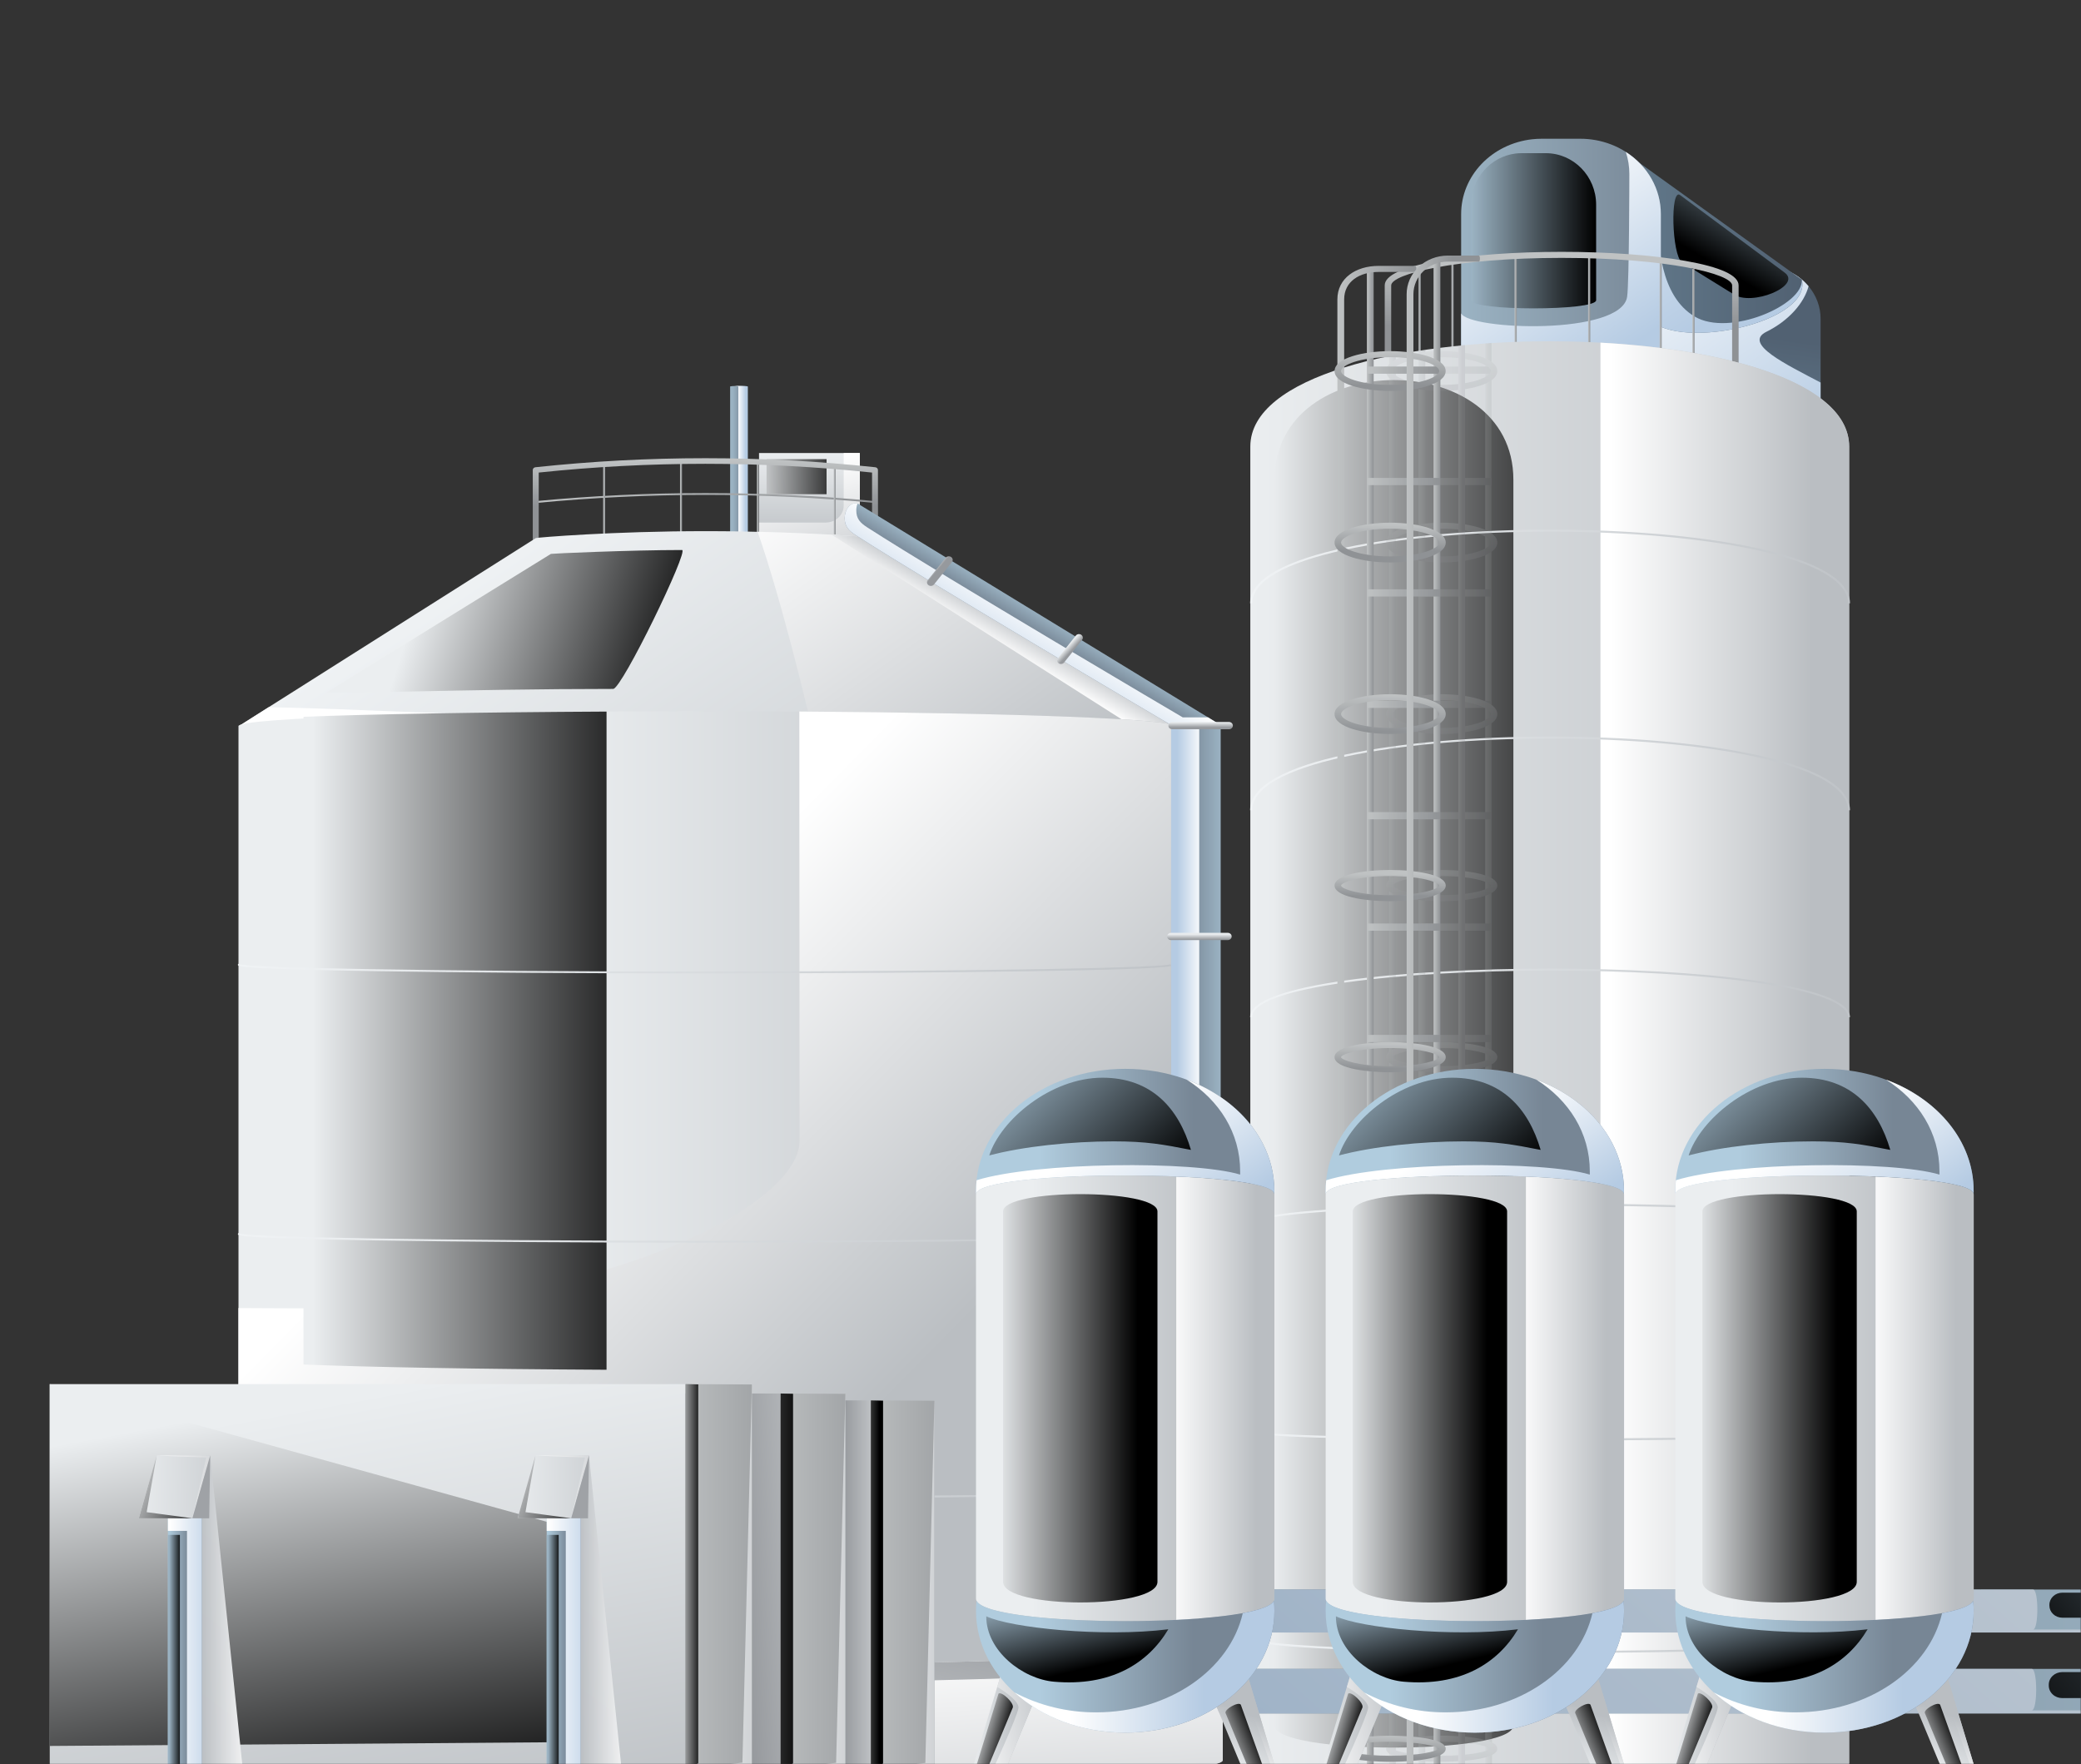 <svg width="795" height="674" viewBox="0 0 795 674" fill="none" xmlns="http://www.w3.org/2000/svg">
<rect x="0" y="0" width="795" height="674" fill="#333333" stroke="none"/>
<mask id="mask0_174_1792" style="mask-type:alpha" maskUnits="userSpaceOnUse" x="0" y="0" width="795" height="674">
<rect width="795" height="674" fill="white"/>
</mask>
<g mask="url(#mask0_174_1792)">
<path d="M695.52 121.767V183.577H627.103V121.767C627.103 116.415 629.38 111.282 633.435 107.497C637.489 103.712 642.988 101.585 648.722 101.584H673.894C677.178 101.581 680.419 102.278 683.37 103.622C686.321 104.966 688.904 106.92 690.924 109.337C693.907 112.881 695.526 117.26 695.52 121.767Z" fill="url(#paint0_linear_174_1792)"/>
<path style="mix-blend-mode:multiply" d="M695.52 146.128V183.577H627.103V121.767C627.103 116.415 629.38 111.282 633.435 107.497C637.489 103.712 642.988 101.585 648.722 101.584H673.894C677.178 101.581 680.419 102.278 683.37 103.622C686.321 104.966 688.904 106.92 690.924 109.337C689.251 115.652 683.491 122.446 674.84 126.725C665.631 131.275 682.649 139.324 695.52 146.128Z" fill="url(#paint1_linear_174_1792)"/>
<path d="M628.185 118.289L565.124 72.694L622.31 60.228L623.255 60.019L688.35 106.822C692.711 124.522 632.557 135.983 628.185 118.289Z" fill="url(#paint2_linear_174_1792)"/>
<path style="mix-blend-mode:multiply" d="M628.185 118.289L565.124 72.694L622.31 60.227L633.513 82.359C633.317 92.903 634.125 113.03 647.422 120.926C660.718 128.821 689.148 116.417 688.35 106.822C692.711 124.522 632.557 135.983 628.185 118.289Z" fill="url(#paint3_linear_174_1792)"/>
<path d="M634.486 134.988H558.199V81.732C558.199 74.708 560.956 67.927 565.949 62.671C570.941 57.414 577.823 54.047 585.295 53.204C586.526 53.068 587.765 53 589.006 53H603.728C607.771 53 611.774 53.743 615.508 55.187C619.243 56.631 622.636 58.748 625.495 61.416C628.353 64.084 630.62 67.251 632.166 70.737C633.713 74.223 634.508 77.959 634.508 81.732L634.486 134.988Z" fill="url(#paint4_linear_174_1792)"/>
<path style="mix-blend-mode:screen" d="M609.773 114.683C609.773 118.835 562.03 118.835 562.03 114.683V78.197C562.03 68.124 569.435 59.835 578.972 58.652C579.738 58.558 580.51 58.51 581.283 58.509H590.498C601.133 58.509 609.762 67.323 609.762 78.197L609.773 114.683Z" fill="url(#paint5_linear_174_1792)"/>
<path style="mix-blend-mode:multiply" d="M621.113 58.039C622.004 60.76 622.457 63.59 622.457 66.435C622.457 66.435 622.408 107.521 621.621 113.285C619.593 128.25 561.205 126.143 558.199 119.696V134.998H634.486V81.732C634.489 77.065 633.273 72.469 630.943 68.34C628.612 64.211 625.238 60.675 621.113 58.039Z" fill="url(#paint6_linear_174_1792)"/>
<path style="mix-blend-mode:screen" d="M681.77 104.114C688.634 109.174 668.921 117.32 662.057 112.275L642.509 100.182C638.683 97.351 638.005 71.669 641.842 74.5L681.77 104.114Z" fill="url(#paint7_linear_174_1792)"/>
<path d="M542.772 102.757H541.946V136.564H542.772V102.757Z" fill="url(#paint8_linear_174_1792)"/>
<path d="M555.324 99.921H554.499V134.912H555.324V99.921Z" fill="url(#paint9_linear_174_1792)"/>
<path d="M647.378 102.757H646.553V136.564H647.378V102.757Z" fill="url(#paint10_linear_174_1792)"/>
<path d="M634.825 99.921H634V134.912H634.825V99.921Z" fill="url(#paint11_linear_174_1792)"/>
<path d="M579.431 98.259H578.606V133.249H579.431V98.259Z" fill="url(#paint12_linear_174_1792)"/>
<path d="M607.526 98.259H606.701V133.249H607.526V98.259Z" fill="url(#paint13_linear_174_1792)"/>
<path d="M664.199 148.546H661.724V109.021C661.724 104.635 636.945 98.514 596.597 98.514C556.248 98.514 531.475 104.635 531.475 109.021V148.546H528.999V109.021C528.999 105.18 535.874 102.023 549.444 99.636C562.052 97.422 578.797 96.203 596.597 96.203C614.396 96.203 631.147 97.422 643.755 99.636C657.319 102.023 664.199 105.18 664.199 109.021V148.546Z" fill="url(#paint14_linear_174_1792)"/>
<path d="M706.439 673.452C706.439 685.372 477.655 685.372 477.655 673.452V170.596C477.655 116.957 706.439 116.957 706.439 170.596V673.452Z" fill="url(#paint15_linear_174_1792)"/>
<path style="mix-blend-mode:screen" d="M578.152 659.114C578.152 670.392 486.918 670.392 486.918 659.114V183.251C486.918 132.494 578.152 132.494 578.152 183.251V659.114Z" fill="url(#paint16_linear_174_1792)"/>
<path style="mix-blend-mode:multiply" d="M611.412 130.888V682.271C661.467 681.669 706.422 678.731 706.422 673.447V170.596C706.439 146.817 661.483 133.591 611.412 130.888Z" fill="url(#paint17_linear_174_1792)"/>
<g style="mix-blend-mode:multiply">
<path d="M706.756 230.473H705.958C705.958 222.098 693.733 215.023 670.594 210.019C649.914 205.551 622.064 203.088 592.181 203.088C562.298 203.088 534.448 205.551 513.768 210.019C490.629 215.023 478.404 222.098 478.404 230.473H477.573C477.573 211.126 536.984 202.317 592.181 202.317C647.378 202.317 706.756 211.121 706.756 230.473Z" fill="url(#paint18_linear_174_1792)"/>
</g>
<g style="mix-blend-mode:multiply">
<path d="M706.756 309.523H705.958C705.958 301.143 693.733 294.073 670.594 289.069C649.914 284.596 622.064 282.138 592.181 282.138C562.298 282.138 534.448 284.596 513.768 289.069C490.629 294.073 478.404 301.143 478.404 309.523H477.573C477.573 290.176 536.984 281.362 592.181 281.362C647.378 281.362 706.756 290.181 706.756 309.523Z" fill="url(#paint19_linear_174_1792)"/>
</g>
<g style="mix-blend-mode:multiply">
<path d="M706.756 388.573H705.958C705.958 383.258 693.388 378.556 670.626 375.312C649.936 372.389 622.075 370.777 592.181 370.777C535.64 370.777 478.404 376.898 478.404 388.553H477.573C477.573 375.801 536.984 370.007 592.181 370.007C647.378 370.007 706.756 375.832 706.756 388.573Z" fill="url(#paint20_linear_174_1792)"/>
</g>
<g style="mix-blend-mode:multiply">
<path d="M706.756 467.624H705.958C705.958 466.879 703.411 464.303 670.659 462.401C649.958 461.192 622.086 460.529 592.181 460.529C562.276 460.529 534.399 461.192 513.697 462.401C480.945 464.303 478.404 466.879 478.404 467.624H477.573C477.573 466.66 477.573 463.727 513.643 461.631C534.361 460.422 562.249 459.759 592.176 459.759C622.102 459.759 649.99 460.422 670.708 461.631C706.756 463.727 706.756 466.665 706.756 467.624Z" fill="url(#paint21_linear_174_1792)"/>
</g>
<g style="mix-blend-mode:multiply">
<path d="M592.154 550.26C562.233 550.26 534.35 549.975 513.637 549.459C477.568 548.562 477.568 547.378 477.568 546.669H478.399C478.398 546.616 478.379 546.564 478.344 546.521C480.306 548.24 528.18 549.49 592.176 549.49C656.171 549.49 704.04 548.24 706.007 546.521C705.972 546.564 705.953 546.616 705.953 546.669H706.778C706.778 547.378 706.778 548.562 670.708 549.459C649.958 549.975 622.069 550.26 592.154 550.26Z" fill="url(#paint22_linear_174_1792)"/>
</g>
<g style="mix-blend-mode:multiply">
<path d="M592.153 631.448C562.232 631.448 534.344 630.974 513.626 630.112C477.556 628.612 477.556 626.587 477.556 625.72H478.387C478.524 626.23 481.524 628.025 514.221 629.362C534.863 630.209 562.544 630.678 592.164 630.678C621.785 630.678 649.46 630.209 670.107 629.362C702.799 628.025 705.805 626.23 705.941 625.715H706.766C706.766 626.582 706.766 628.607 670.697 630.107C649.963 630.974 622.074 631.448 592.153 631.448Z" fill="url(#paint23_linear_174_1792)"/>
</g>
<g style="mix-blend-mode:multiply" opacity="0.19">
<path d="M544.509 690.942H541.919V134.09L544.509 133.621V690.942Z" fill="url(#paint24_linear_174_1792)"/>
<path d="M569.982 690.942H567.397V131.193L569.769 130.989L569.982 690.942Z" fill="url(#paint25_linear_174_1792)"/>
<path d="M569.839 140.007H542.246V142.761H569.839V140.007Z" fill="url(#paint26_linear_174_1792)"/>
<path d="M569.839 182.562H542.246V185.317H569.839V182.562Z" fill="url(#paint27_linear_174_1792)"/>
<path d="M569.839 225.112H542.246V227.867H569.839V225.112Z" fill="url(#paint28_linear_174_1792)"/>
<path d="M569.839 267.667H542.246V270.421H569.839V267.667Z" fill="url(#paint29_linear_174_1792)"/>
<path d="M569.839 310.217H542.246V312.971H569.839V310.217Z" fill="url(#paint30_linear_174_1792)"/>
<path d="M569.839 352.771H542.246V355.526H569.839V352.771Z" fill="url(#paint31_linear_174_1792)"/>
<path d="M569.839 395.322H542.246V398.077H569.839V395.322Z" fill="url(#paint32_linear_174_1792)"/>
<path d="M569.839 437.877H542.246V440.631H569.839V437.877Z" fill="url(#paint33_linear_174_1792)"/>
<path d="M569.839 480.427H542.246V483.181H569.839V480.427Z" fill="url(#paint34_linear_174_1792)"/>
<path d="M569.839 522.981H542.246V525.736H569.839V522.981Z" fill="url(#paint35_linear_174_1792)"/>
<path d="M569.839 565.531H542.246V568.286H569.839V565.531Z" fill="url(#paint36_linear_174_1792)"/>
<path d="M569.839 608.087H542.246V610.841H569.839V608.087Z" fill="url(#paint37_linear_174_1792)"/>
<path d="M569.839 650.642H542.246V653.396H569.839V650.642Z" fill="url(#paint38_linear_174_1792)"/>
<path d="M530.65 136.116V690.942H533.24V135.575L530.65 136.116Z" fill="url(#paint39_linear_174_1792)"/>
<path d="M550.778 149.336C540.487 149.336 529.546 146.673 529.546 141.736C529.546 136.799 540.476 134.131 550.778 134.131C561.079 134.131 572.009 136.799 572.009 141.736C572.009 146.673 561.068 149.336 550.778 149.336ZM550.778 136.447C539.159 136.447 532.027 139.507 532.027 141.736C532.027 143.965 539.132 147.025 550.778 147.025C562.424 147.025 569.528 143.965 569.528 141.736C569.528 139.507 562.396 136.447 550.778 136.447Z" fill="url(#paint40_linear_174_1792)"/>
<path d="M550.778 214.86C540.487 214.86 529.546 212.198 529.546 207.26C529.546 202.323 540.476 199.66 550.778 199.66C561.079 199.66 572.009 202.323 572.009 207.26C572.009 212.198 561.068 214.86 550.778 214.86ZM550.778 201.971C539.159 201.971 532.027 205.031 532.027 207.26C532.027 209.489 539.132 212.55 550.778 212.55C562.424 212.55 569.528 209.489 569.528 207.26C569.528 205.031 562.396 201.971 550.778 201.971Z" fill="url(#paint41_linear_174_1792)"/>
<path d="M550.778 280.383C540.487 280.383 529.546 277.72 529.546 272.783C529.546 267.845 540.476 265.183 550.778 265.183C561.079 265.183 572.009 267.845 572.009 272.783C572.009 277.72 561.068 280.383 550.778 280.383ZM550.778 267.493C539.159 267.493 532.027 270.554 532.027 272.783C532.027 275.012 539.132 278.072 550.778 278.072C562.424 278.072 569.528 275.012 569.528 272.783C569.528 270.554 562.396 267.493 550.778 267.493Z" fill="url(#paint42_linear_174_1792)"/>
<path d="M550.778 344.249C540.553 344.249 529.546 342.382 529.546 338.286C529.546 334.19 540.553 332.323 550.778 332.323C561.003 332.323 572.009 334.19 572.009 338.286C572.009 342.382 561.003 344.249 550.778 344.249ZM550.778 334.639C538.405 334.639 532.027 337.189 532.027 338.286C532.027 339.383 538.405 341.938 550.778 341.938C563.151 341.938 569.528 339.388 569.528 338.286C569.528 337.184 563.151 334.659 550.778 334.659V334.639Z" fill="url(#paint43_linear_174_1792)"/>
<path d="M550.778 409.619C543.433 409.619 529.546 408.405 529.546 403.83C529.546 399.255 543.433 398.046 550.778 398.046C558.123 398.046 572.009 399.255 572.009 403.83C572.009 408.405 558.123 409.619 550.778 409.619ZM550.778 400.362C538.596 400.362 532.027 402.825 532.027 403.83C532.027 404.835 538.585 407.304 550.778 407.304C562.97 407.304 569.528 404.84 569.528 403.83C569.528 402.82 562.959 400.357 550.778 400.357V400.362Z" fill="url(#paint44_linear_174_1792)"/>
<path d="M550.778 473.296C545.99 473.334 541.206 473.059 536.459 472.475C531.541 471.791 529.546 470.894 529.546 469.374C529.546 467.854 531.552 466.951 536.459 466.267C545.969 465.173 555.587 465.173 565.096 466.267C570.015 466.951 572.009 467.849 572.009 469.374C572.009 470.899 570.004 471.791 565.096 472.475C560.35 473.059 555.565 473.334 550.778 473.296ZM532.77 469.374C534.989 470.083 541.012 470.986 550.778 470.986C560.544 470.986 566.566 470.083 568.812 469.374C566.594 468.66 560.571 467.757 550.778 467.757C540.984 467.757 534.989 468.644 532.77 469.358V469.374Z" fill="url(#paint45_linear_174_1792)"/>
<path d="M550.778 539.87C548.592 539.87 529.546 539.732 529.546 534.881C529.546 530.03 548.603 529.913 550.778 529.913C552.953 529.913 572.009 530.056 572.009 534.907C572.009 539.757 552.936 539.87 550.778 539.87ZM532.098 534.881C533.136 535.901 539.826 537.559 550.778 537.559C561.73 537.559 568.419 535.901 569.457 534.881C568.419 533.861 561.73 532.203 550.778 532.203C539.826 532.203 533.136 533.856 532.098 534.881Z" fill="url(#paint46_linear_174_1792)"/>
<path d="M550.778 604.124C548.592 604.124 529.546 603.986 529.546 599.13C529.546 594.274 548.603 594.142 550.778 594.142C552.953 594.142 572.009 594.279 572.009 599.13C572.009 603.981 552.936 604.124 550.778 604.124ZM532.098 599.13C533.136 600.15 539.826 601.808 550.778 601.808C561.73 601.808 568.419 600.155 569.457 599.13C568.419 598.11 561.73 596.457 550.778 596.457C539.826 596.457 533.136 598.11 532.098 599.13Z" fill="url(#paint47_linear_174_1792)"/>
<path d="M550.778 673.003C548.592 673.003 529.546 672.86 529.546 668.009C529.546 663.158 548.603 663.021 550.778 663.021C552.953 663.021 572.009 663.158 572.009 668.009C572.009 672.86 552.936 673.003 550.778 673.003ZM532.098 668.009C533.136 669.029 539.826 670.687 550.778 670.687C561.73 670.687 568.419 669.029 569.457 668.009C568.419 666.989 561.73 665.331 550.778 665.331C539.826 665.331 533.136 666.989 532.098 668.009Z" fill="url(#paint48_linear_174_1792)"/>
<path d="M557.106 131.932V690.941H559.696V131.8L557.106 131.932Z" fill="url(#paint49_linear_174_1792)"/>
</g>
<path d="M524.78 102.834H522.19V690.948H524.78V102.834Z" fill="url(#paint50_linear_174_1792)"/>
<path d="M550.258 98.697H547.668V690.948H550.258V98.697Z" fill="url(#paint51_linear_174_1792)"/>
<path d="M550.111 140.008H522.518V142.762H550.111V140.008Z" fill="url(#paint52_linear_174_1792)"/>
<path d="M550.111 182.562H522.518V185.317H550.111V182.562Z" fill="url(#paint53_linear_174_1792)"/>
<path d="M550.111 225.112H522.518V227.867H550.111V225.112Z" fill="url(#paint54_linear_174_1792)"/>
<path d="M550.111 267.667H522.518V270.421H550.111V267.667Z" fill="url(#paint55_linear_174_1792)"/>
<path d="M550.111 310.217H522.518V312.971H550.111V310.217Z" fill="url(#paint56_linear_174_1792)"/>
<path d="M550.111 352.772H522.518V355.527H550.111V352.772Z" fill="url(#paint57_linear_174_1792)"/>
<path d="M550.111 395.322H522.518V398.077H550.111V395.322Z" fill="url(#paint58_linear_174_1792)"/>
<path d="M550.111 437.877H522.518V440.631H550.111V437.877Z" fill="url(#paint59_linear_174_1792)"/>
<path d="M550.111 480.427H522.518V483.181H550.111V480.427Z" fill="url(#paint60_linear_174_1792)"/>
<path d="M550.111 522.981H522.518V525.736H550.111V522.981Z" fill="url(#paint61_linear_174_1792)"/>
<path d="M550.111 565.531H522.518V568.286H550.111V565.531Z" fill="url(#paint62_linear_174_1792)"/>
<path d="M550.111 608.087H522.518V610.841H550.111V608.087Z" fill="url(#paint63_linear_174_1792)"/>
<path d="M550.111 650.642H522.518V653.396H550.111V650.642Z" fill="url(#paint64_linear_174_1792)"/>
<path d="M526.671 101.568C517.992 101.568 510.921 106.256 510.921 114.356V690.942H513.511V114.356C513.511 107.531 519.359 103.884 526.671 103.884H540.645C541.192 103.884 541.192 101.568 540.645 101.568H526.671Z" fill="url(#paint65_linear_174_1792)"/>
<path d="M531.076 149.337C520.785 149.337 509.844 146.674 509.844 141.737C509.844 136.799 520.774 134.132 531.076 134.132C541.378 134.132 552.28 136.799 552.28 141.752C552.28 146.705 541.339 149.337 531.076 149.337ZM531.076 136.448C519.457 136.448 512.325 139.508 512.325 141.737C512.325 143.966 519.457 147.026 531.076 147.026C542.695 147.026 549.827 143.966 549.827 141.737C549.827 139.508 542.667 136.448 531.076 136.448Z" fill="url(#paint66_linear_174_1792)"/>
<path d="M531.076 214.86C520.785 214.86 509.844 212.198 509.844 207.26C509.844 202.323 520.774 199.66 531.076 199.66C541.378 199.66 552.308 202.323 552.308 207.26C552.308 212.198 541.339 214.86 531.076 214.86ZM531.076 201.971C519.457 201.971 512.325 205.031 512.325 207.26C512.325 209.489 519.43 212.55 531.076 212.55C542.722 212.55 549.827 209.489 549.827 207.26C549.827 205.031 542.667 201.971 531.076 201.971Z" fill="url(#paint67_linear_174_1792)"/>
<path d="M531.076 280.383C520.785 280.383 509.844 277.721 509.844 272.783C509.844 267.846 520.758 265.188 531.076 265.188C541.394 265.188 552.308 267.851 552.308 272.788C552.308 277.726 541.339 280.383 531.076 280.383ZM531.076 267.494C519.457 267.494 512.325 270.554 512.325 272.783C512.325 275.012 519.457 278.073 531.076 278.073C542.695 278.073 549.827 275.012 549.827 272.783C549.827 270.554 542.667 267.494 531.076 267.494Z" fill="url(#paint68_linear_174_1792)"/>
<path d="M531.076 344.249C520.851 344.249 509.844 342.382 509.844 338.286C509.844 334.19 520.851 332.323 531.076 332.323C541.301 332.323 552.308 334.19 552.308 338.286C552.308 342.382 541.274 344.249 531.076 344.249ZM531.076 334.639C518.703 334.639 512.325 337.189 512.325 338.286C512.325 339.383 518.703 341.938 531.076 341.938C543.449 341.938 549.827 339.388 549.827 338.286C549.827 337.184 543.422 334.659 531.076 334.659V334.639Z" fill="url(#paint69_linear_174_1792)"/>
<path d="M531.076 409.619C523.731 409.619 509.844 408.405 509.844 403.83C509.844 399.255 523.731 398.046 531.076 398.046C538.421 398.046 552.308 399.255 552.308 403.83C552.308 408.405 538.394 409.619 531.076 409.619ZM531.076 400.357C518.894 400.357 512.325 402.82 512.325 403.825C512.325 404.83 518.883 407.299 531.076 407.299C543.269 407.299 549.827 404.835 549.827 403.825C549.827 402.815 543.23 400.357 531.076 400.357Z" fill="url(#paint70_linear_174_1792)"/>
<path d="M531.076 473.296C526.289 473.334 521.504 473.059 516.758 472.475C511.839 471.791 509.844 470.894 509.844 469.374C509.844 467.854 511.85 466.951 516.758 466.267C526.267 465.173 535.885 465.173 545.394 466.267C550.313 466.951 552.308 467.849 552.308 469.374C552.308 470.899 550.302 471.791 545.394 472.475C540.648 473.059 535.863 473.334 531.076 473.296ZM513.041 469.374C515.26 470.083 521.283 470.986 531.076 470.986C540.869 470.986 546.865 470.083 549.083 469.374C546.865 468.66 540.842 467.757 531.076 467.757C521.31 467.757 515.26 468.644 513.041 469.358V469.374Z" fill="url(#paint71_linear_174_1792)"/>
<path d="M531.076 539.871C528.89 539.871 509.844 539.733 509.844 534.882C509.844 530.031 528.89 529.914 531.076 529.914C533.262 529.914 552.308 530.057 552.308 534.908C552.308 539.758 533.224 539.871 531.076 539.871ZM512.396 534.882C513.435 535.902 520.124 537.56 531.076 537.56C542.028 537.56 548.717 535.902 549.756 534.882C548.717 533.862 542.028 532.204 531.076 532.204C520.124 532.204 513.407 533.857 512.369 534.882H512.396Z" fill="url(#paint72_linear_174_1792)"/>
<path d="M531.076 604.124C528.89 604.124 509.844 603.986 509.844 599.13C509.844 594.274 528.901 594.142 531.076 594.142C533.251 594.142 552.308 594.279 552.308 599.13C552.308 603.981 533.224 604.124 531.076 604.124ZM512.396 599.13C513.435 600.15 520.124 601.808 531.076 601.808C542.028 601.808 548.717 600.155 549.756 599.13C548.717 598.11 542.028 596.457 531.076 596.457C520.124 596.457 513.407 598.11 512.369 599.13H512.396Z" fill="url(#paint73_linear_174_1792)"/>
<path d="M531.076 673.003C528.89 673.003 509.844 672.86 509.844 668.009C509.844 663.158 528.89 663.041 531.076 663.041C533.262 663.041 552.308 663.179 552.308 668.029C552.308 672.88 533.224 673.003 531.076 673.003ZM512.396 668.009C513.435 669.029 520.124 670.687 531.076 670.687C542.028 670.687 548.717 669.029 549.756 668.009C548.717 666.989 542.028 665.331 531.076 665.331C520.124 665.331 513.407 666.989 512.369 668.009H512.396Z" fill="url(#paint74_linear_174_1792)"/>
<path d="M553.035 97.626C548.858 97.654 544.864 99.228 541.929 102.001C538.994 104.774 537.357 108.52 537.377 112.418V690.942H539.968V112.403C539.968 105.583 545.722 99.942 553.035 99.942H564.959C565.506 99.942 565.506 97.626 564.959 97.626H553.035Z" fill="url(#paint75_linear_174_1792)"/>
<path d="M853.799 623.598H415.086V607.199H858.756C860.6 607.197 862.44 607.368 864.248 607.709C876.818 610.086 886.327 615.784 886.327 628.24V667.632H864.63V633.723C864.633 632.394 864.354 631.078 863.811 629.849C863.267 628.621 862.47 627.505 861.464 626.564C860.458 625.624 859.263 624.878 857.948 624.369C856.632 623.86 855.223 623.598 853.799 623.598Z" fill="url(#paint76_linear_174_1792)"/>
<path style="mix-blend-mode:screen" d="M863.22 608.903C875.823 611.274 885.305 616.977 885.305 629.433V654.788C885.305 655.829 884.862 656.826 884.074 657.562C883.286 658.298 882.217 658.711 881.102 658.711H880.752C879.638 658.711 878.569 658.298 877.781 657.562C876.992 656.826 876.55 655.829 876.55 654.788V630.601C876.55 619.456 869.401 617.956 858.378 617.956H787.879C786.566 617.956 785.307 617.47 784.378 616.603C783.449 615.736 782.928 614.561 782.928 613.335V613.009C782.929 611.784 783.452 610.61 784.38 609.744C785.308 608.879 786.567 608.393 787.879 608.393H857.728C859.572 608.39 861.413 608.561 863.22 608.903Z" fill="url(#paint77_linear_174_1792)"/>
<path style="mix-blend-mode:multiply" d="M776.681 607.199C778.867 607.199 778.867 622.471 776.681 622.471H862.69C868.669 622.471 873.522 627.479 873.522 632.483V655.977C873.522 661.807 886.327 660.496 886.327 660.496V667.637H864.63V633.728C864.63 631.047 863.489 628.475 861.458 626.579C859.427 624.683 856.672 623.618 853.799 623.618H415.086V607.22L776.681 607.199Z" fill="url(#paint78_linear_174_1792)"/>
<path d="M899.322 654.528H413.577V637.502H904.459C906.373 637.495 908.282 637.666 910.159 638.012C923.243 640.481 933.113 646.398 933.113 659.333V678.078H910.569V665.01C910.565 662.229 909.378 659.563 907.269 657.597C905.161 655.632 902.302 654.528 899.322 654.528Z" fill="url(#paint79_linear_174_1792)"/>
<path style="mix-blend-mode:screen" d="M909.105 639.267C922.183 641.736 932.058 647.652 932.058 660.588V664.775C932.058 665.858 931.598 666.895 930.778 667.661C929.958 668.426 928.846 668.856 927.686 668.856H927.293C926.133 668.856 925.021 668.426 924.201 667.661C923.381 666.895 922.921 665.858 922.921 664.775V661.797C922.921 650.223 915.499 648.667 904.055 648.667H787.824C786.462 648.667 785.155 648.162 784.192 647.263C783.228 646.364 782.687 645.144 782.687 643.873V643.536C782.687 642.906 782.819 642.282 783.077 641.7C783.335 641.117 783.713 640.588 784.19 640.142C784.667 639.697 785.234 639.343 785.857 639.102C786.481 638.861 787.149 638.736 787.824 638.736H903.405C905.319 638.736 907.229 638.914 909.105 639.267Z" fill="url(#paint80_linear_174_1792)"/>
<path style="mix-blend-mode:multiply" d="M776.195 637.502C778.446 637.502 778.446 653.355 776.195 653.355H908.553C914.761 653.355 919.794 658.558 919.794 663.755V666.01C919.794 672.064 933.096 670.702 933.096 670.702V678.093H910.569V665.025C910.569 662.241 909.384 659.571 907.275 657.603C905.166 655.634 902.305 654.528 899.322 654.528H413.577V637.502H776.195Z" fill="url(#paint81_linear_174_1792)"/>
<path d="M328.476 173.055H289.969V206.75H328.476V173.055Z" fill="url(#paint82_linear_174_1792)"/>
<path style="mix-blend-mode:screen" d="M315.769 175.391H292.838V188.79H315.769V175.391Z" fill="url(#paint83_linear_174_1792)"/>
<path style="mix-blend-mode:multiply" d="M322.311 173.055V193.182C322.31 194.887 321.583 196.522 320.291 197.727C318.998 198.932 317.246 199.609 315.42 199.609H289.969V206.75H328.476V173.055H322.311Z" fill="url(#paint84_linear_174_1792)"/>
<path d="M285.662 203.817H278.924V147.664C278.924 147.332 285.662 147.332 285.662 147.664V203.817Z" fill="url(#paint85_linear_174_1792)"/>
<path style="mix-blend-mode:multiply" d="M280.498 147.449C281.41 147.49 282.071 147.561 282.071 147.663V203.817H285.662V147.663C285.662 147.439 282.487 147.362 280.498 147.449Z" fill="url(#paint86_linear_174_1792)"/>
<path d="M334.252 192.136C291.19 188.024 247.792 188.024 204.73 192.136L204.648 191.432C247.757 187.316 291.203 187.316 334.312 191.432L334.252 192.136Z" fill="url(#paint87_linear_174_1792)"/>
<path d="M260.55 176.283H259.791V204.929H260.55V176.283Z" fill="url(#paint88_linear_174_1792)"/>
<path d="M289.914 176.62H289.154V204.929H289.914V176.62Z" fill="url(#paint89_linear_174_1792)"/>
<path d="M231.192 176.473H230.432V204.139H231.192V176.473Z" fill="url(#paint90_linear_174_1792)"/>
<path d="M319.272 177.457H318.513V204.134H319.272V177.457Z" fill="url(#paint91_linear_174_1792)"/>
<path d="M335.427 206.347H333.148V180.517C290.837 176.064 248.123 176.064 205.812 180.517V206.372H203.533V179.543C203.532 179.282 203.635 179.03 203.82 178.836C204.006 178.641 204.261 178.517 204.539 178.487C247.681 173.876 291.246 173.876 334.388 178.487C334.666 178.517 334.922 178.641 335.109 178.835C335.295 179.03 335.399 179.282 335.399 179.543L335.427 206.347Z" fill="url(#paint92_linear_174_1792)"/>
<path style="mix-blend-mode:multiply" d="M433.552 275.104V659.981C443.007 659.288 448.253 658.523 448.253 657.717V277.369C448.253 276.568 443.007 275.798 433.552 275.104Z" fill="url(#paint93_linear_174_1792)"/>
<path d="M269.682 202.898C234.132 202.898 205.047 205.331 204.703 205.546L91.931 276.919C89.341 278.562 168.89 279.924 269.682 279.924C370.475 279.924 450.029 278.562 447.428 276.919L334.657 205.51C334.334 205.331 305.227 202.898 269.682 202.898Z" fill="url(#paint94_linear_174_1792)"/>
<path style="mix-blend-mode:multiply" d="M269.677 279.949C168.89 279.949 89.33 278.577 91.937 276.94L102.659 270.151C134.449 270.661 176.06 273.405 224.082 273.803C282.476 274.313 311.282 273.624 308.697 271.987C308.697 271.987 298.756 229.769 289.433 203.128C315.408 203.745 334.378 205.362 334.651 205.535L447.428 276.919C450.018 278.577 370.469 279.949 269.677 279.949Z" fill="url(#paint95_linear_174_1792)"/>
<path style="mix-blend-mode:multiply" d="M433.798 278.149C443.192 277.777 448.1 277.369 447.428 276.941L334.656 205.531C334.498 205.434 328.098 204.848 317.671 204.256L433.798 278.149Z" fill="url(#paint96_linear_174_1792)"/>
<path style="mix-blend-mode:screen" d="M260.556 210.101C240.718 210.101 210.66 211.457 210.468 211.58L124.946 264.408C123.503 265.326 178.006 263.163 234.247 263.163C237.602 263.148 263.288 210.101 260.556 210.101Z" fill="url(#paint97_linear_174_1792)"/>
<path d="M269.682 271.671C171.06 271.671 91.106 274.221 91.106 277.368V657.711C91.106 660.858 171.06 663.408 269.682 663.408C368.305 663.408 448.253 660.858 448.253 657.711V277.368C448.253 274.226 368.305 271.671 269.682 271.671Z" fill="url(#paint98_linear_174_1792)"/>
<path style="mix-blend-mode:multiply" d="M305.369 271.789C305.369 271.789 305.457 409.507 305.457 435.72C305.457 461.932 225.41 499.784 126.787 499.784C114.562 499.784 102.626 499.749 91.09 499.672V657.712C91.09 660.859 171.043 663.409 269.666 663.409C368.288 663.409 448.237 660.859 448.237 657.712V277.369C448.253 274.615 386.897 272.33 305.369 271.789Z" fill="url(#paint99_linear_174_1792)"/>
<path style="mix-blend-mode:screen" d="M115.945 521.243C140.854 522.263 182.504 522.987 231.716 523.242V271.819C182.504 272.074 140.854 272.814 115.945 273.814V521.243Z" fill="url(#paint100_linear_174_1792)"/>
<g style="mix-blend-mode:multiply">
<path d="M269.365 371.839C221.666 371.839 176.918 371.538 143.363 370.982C91.363 370.13 91.04 369.15 90.898 368.676C90.864 368.582 90.866 368.479 90.904 368.386C90.942 368.293 91.013 368.215 91.106 368.166C91.106 368.166 91.56 368.334 91.532 368.319C93.844 369.661 162.496 371.109 269.376 371.109C376.256 371.109 444.914 369.661 447.226 368.319C447.192 368.345 447.164 368.378 447.146 368.415C447.127 368.452 447.117 368.492 447.116 368.533C447.115 368.575 447.124 368.617 447.143 368.655C447.162 368.693 447.19 368.726 447.226 368.753L447.652 368.166C447.745 368.215 447.816 368.293 447.854 368.386C447.892 368.479 447.894 368.582 447.86 368.676C447.707 369.15 447.384 370.13 395.395 370.982C361.818 371.538 317.064 371.839 269.365 371.839Z" fill="url(#paint101_linear_174_1792)"/>
</g>
<g style="mix-blend-mode:multiply">
<path d="M269.371 474.689C221.677 474.689 176.929 474.388 143.368 473.832C91.374 472.98 91.051 472.001 90.904 471.532C90.872 471.437 90.876 471.334 90.915 471.242C90.953 471.149 91.025 471.071 91.117 471.021C91.117 471.021 91.565 471.195 91.543 471.175C93.855 472.516 162.507 473.965 269.382 473.965C376.256 473.965 444.908 472.516 447.226 471.175C447.193 471.201 447.166 471.234 447.147 471.271C447.128 471.308 447.118 471.348 447.116 471.389C447.115 471.431 447.124 471.472 447.143 471.51C447.162 471.549 447.19 471.582 447.226 471.608L447.652 471.021C447.744 471.071 447.815 471.149 447.853 471.242C447.89 471.335 447.893 471.437 447.86 471.532C447.707 472.001 447.384 472.98 395.395 473.832C361.818 474.388 317.07 474.689 269.371 474.689Z" fill="url(#paint102_linear_174_1792)"/>
</g>
<g style="mix-blend-mode:multiply">
<path d="M269.382 572.397C221.688 572.397 176.94 572.096 143.385 571.54C91.39 570.688 91.068 569.709 90.92 569.24C90.886 569.145 90.888 569.043 90.926 568.95C90.964 568.857 91.035 568.779 91.128 568.729C91.128 568.729 91.581 568.903 91.554 568.888C93.866 570.224 162.518 571.673 269.387 571.673C376.256 571.673 444.903 570.224 447.22 568.888C447.186 568.913 447.158 568.946 447.139 568.983C447.12 569.02 447.11 569.061 447.11 569.102C447.11 569.143 447.12 569.184 447.139 569.221C447.158 569.258 447.186 569.29 447.22 569.316L447.646 568.729C447.738 568.779 447.809 568.857 447.847 568.95C447.885 569.043 447.887 569.145 447.854 569.24C447.701 569.709 447.379 570.688 395.389 571.54C361.818 572.096 317.075 572.397 269.382 572.397Z" fill="url(#paint103_linear_174_1792)"/>
</g>
<path d="M328.793 193.055C328.241 192.573 327.52 192.296 326.765 192.274C324.513 192.274 322.694 194.825 322.694 197.957C322.694 201.088 324.224 202.69 326.765 204.332C356.582 223.567 447.412 276.981 447.412 276.981H466.332L328.793 193.055Z" fill="url(#paint104_linear_174_1792)"/>
<path style="mix-blend-mode:multiply" d="M451.833 274.023C451.833 274.023 361.015 220.609 331.197 201.374C328.656 199.732 327.126 198.14 327.126 194.998C327.122 194.117 327.275 193.241 327.579 192.407C327.317 192.325 327.042 192.28 326.765 192.274C324.513 192.274 322.694 194.825 322.694 197.957C322.694 201.088 324.224 202.69 326.765 204.332C356.582 223.567 447.412 276.981 447.412 276.981H466.332L461.484 274.023H451.833Z" fill="url(#paint105_linear_174_1792)"/>
<path d="M363.659 214.722L356.812 223.265C356.694 223.411 356.547 223.534 356.379 223.627C356.211 223.719 356.025 223.78 355.832 223.806C355.638 223.831 355.441 223.821 355.252 223.776C355.063 223.73 354.885 223.65 354.729 223.541C354.573 223.432 354.441 223.296 354.341 223.14C354.242 222.983 354.176 222.81 354.148 222.63C354.12 222.45 354.13 222.266 354.179 222.09C354.227 221.914 354.312 221.748 354.429 221.603L361.282 213.059C361.398 212.913 361.544 212.79 361.712 212.697C361.879 212.604 362.065 212.542 362.258 212.516C362.451 212.49 362.647 212.5 362.836 212.545C363.025 212.59 363.203 212.669 363.359 212.778C363.515 212.888 363.647 213.024 363.747 213.181C363.847 213.338 363.913 213.511 363.941 213.692C363.969 213.872 363.958 214.056 363.91 214.233C363.862 214.41 363.776 214.576 363.659 214.722Z" fill="url(#paint106_linear_174_1792)"/>
<path d="M413.38 244.444L406.511 253.079C406.394 253.225 406.248 253.348 406.081 253.441C405.913 253.535 405.728 253.596 405.535 253.622C405.342 253.648 405.145 253.638 404.957 253.593C404.768 253.548 404.59 253.469 404.434 253.36C404.278 253.251 404.146 253.114 404.046 252.957C403.946 252.8 403.88 252.627 403.852 252.446C403.824 252.266 403.835 252.082 403.883 251.905C403.931 251.728 404.016 251.562 404.134 251.416L410.998 242.781C411.235 242.487 411.587 242.292 411.977 242.24C412.367 242.187 412.764 242.281 413.08 242.5C413.395 242.722 413.603 243.05 413.66 243.414C413.716 243.778 413.616 244.148 413.38 244.444Z" fill="url(#paint107_linear_174_1792)"/>
<path d="M466.332 276.981H447.412V651.53H466.332V276.981Z" fill="url(#paint108_linear_174_1792)"/>
<path style="mix-blend-mode:multiply" d="M458.134 276.981H447.412V651.53H458.134V276.981Z" fill="url(#paint109_linear_174_1792)"/>
<path d="M469.037 359.107H447.368C447.172 359.107 446.979 359.071 446.799 359.001C446.618 358.931 446.455 358.829 446.317 358.7C446.178 358.572 446.069 358.419 445.994 358.25C445.92 358.082 445.881 357.902 445.881 357.719C445.881 357.351 446.038 356.999 446.317 356.738C446.595 356.478 446.973 356.332 447.368 356.332H469.037C469.232 356.331 469.426 356.367 469.607 356.436C469.788 356.506 469.953 356.608 470.091 356.737C470.23 356.865 470.34 357.019 470.415 357.187C470.49 357.356 470.529 357.537 470.529 357.719C470.529 357.902 470.49 358.083 470.415 358.252C470.34 358.42 470.23 358.573 470.091 358.702C469.953 358.831 469.788 358.933 469.607 359.003C469.426 359.072 469.232 359.107 469.037 359.107Z" fill="url(#paint110_linear_174_1792)"/>
<path d="M469.113 439.631H447.461C447.066 439.631 446.688 439.485 446.409 439.225C446.131 438.965 445.974 438.612 445.974 438.244C445.974 437.876 446.131 437.523 446.409 437.263C446.688 437.003 447.066 436.856 447.461 436.856H469.13C469.325 436.856 469.518 436.892 469.698 436.962C469.879 437.032 470.043 437.134 470.181 437.263C470.319 437.392 470.428 437.545 470.503 437.713C470.578 437.881 470.616 438.062 470.616 438.244C470.616 438.427 470.577 438.609 470.501 438.778C470.426 438.948 470.315 439.101 470.175 439.23C470.035 439.359 469.869 439.461 469.687 439.53C469.505 439.599 469.31 439.633 469.113 439.631Z" fill="url(#paint111_linear_174_1792)"/>
<path d="M469.113 520.187H447.46C447.265 520.188 447.071 520.152 446.89 520.083C446.709 520.013 446.544 519.911 446.406 519.782C446.267 519.653 446.157 519.5 446.082 519.332C446.007 519.163 445.969 518.982 445.969 518.8C445.969 518.617 446.007 518.436 446.082 518.267C446.157 518.099 446.267 517.946 446.406 517.817C446.544 517.688 446.709 517.586 446.89 517.516C447.071 517.447 447.265 517.411 447.46 517.412H469.129C469.325 517.412 469.518 517.448 469.698 517.518C469.879 517.587 470.042 517.69 470.181 517.818C470.319 517.947 470.428 518.1 470.503 518.269C470.577 518.437 470.616 518.617 470.616 518.8C470.616 518.983 470.577 519.165 470.501 519.334C470.425 519.503 470.315 519.657 470.175 519.786C470.035 519.915 469.869 520.017 469.687 520.086C469.505 520.155 469.31 520.189 469.113 520.187Z" fill="url(#paint112_linear_174_1792)"/>
<path d="M469.206 600.726H447.537C447.143 600.726 446.765 600.58 446.486 600.32C446.207 600.059 446.051 599.706 446.051 599.339C446.051 598.971 446.207 598.618 446.486 598.358C446.765 598.097 447.143 597.951 447.537 597.951H469.206C469.6 597.951 469.978 598.097 470.257 598.358C470.536 598.618 470.693 598.971 470.693 599.339C470.693 599.706 470.536 600.059 470.257 600.32C469.978 600.58 469.6 600.726 469.206 600.726Z" fill="url(#paint113_linear_174_1792)"/>
<path d="M469.501 278.568H447.832C447.438 278.568 447.06 278.422 446.781 278.161C446.503 277.901 446.346 277.548 446.346 277.18C446.346 276.812 446.503 276.46 446.781 276.199C447.06 275.939 447.438 275.793 447.832 275.793H469.501C469.896 275.793 470.274 275.939 470.553 276.199C470.831 276.46 470.988 276.812 470.988 277.18C470.988 277.548 470.831 277.901 470.553 278.161C470.274 278.422 469.896 278.568 469.501 278.568Z" fill="url(#paint114_linear_174_1792)"/>
<path d="M443.367 631.178C409.702 634.06 343.679 636.023 267.737 636.023C191.794 636.023 125.771 634.06 92.1 631.178C76.951 632.473 68.349 633.958 68.349 635.539V672.366C68.349 677.466 157.616 681.578 267.737 681.578C377.858 681.578 467.135 677.451 467.135 672.366V635.539C467.135 633.968 458.516 632.473 443.367 631.178Z" fill="url(#paint115_linear_174_1792)"/>
<path style="mix-blend-mode:screen" d="M179.208 662.873C251.986 662.873 310.987 666.75 310.987 661.665V635.804C297.062 635.947 282.569 636.023 267.737 636.023C191.772 636.023 125.771 634.06 92.1 631.178C76.951 632.473 68.349 633.958 68.349 635.539V658.645C91.8 661.19 132.673 662.873 179.208 662.873Z" fill="url(#paint116_linear_174_1792)"/>
<path style="mix-blend-mode:multiply" d="M443.367 631.178C420.075 633.172 381.295 634.748 334.454 635.493L334.159 668.591C334.159 673.692 203.118 670.631 163.146 670.631C128.093 670.631 95.5 670.065 68.349 669.101V672.371C68.349 677.472 157.616 681.583 267.737 681.583C377.858 681.583 467.135 677.451 467.135 672.366V635.539C467.135 633.968 458.516 632.473 443.367 631.178Z" fill="url(#paint117_linear_174_1792)"/>
<path d="M267.737 636.008C191.772 636.008 125.771 634.044 92.101 631.162C79.996 632.182 72.088 633.355 69.393 634.585C79.651 639.221 164.54 642.843 267.737 642.843C370.933 642.843 455.817 639.221 466.08 634.585C463.38 633.355 455.472 632.198 443.367 631.162C409.703 634.059 343.679 636.008 267.737 636.008Z" fill="url(#paint118_linear_174_1792)"/>
<path d="M754.007 456.235V610.683C754.007 622.119 640.011 622.119 640.011 610.683V456.235C640.011 446.625 754.007 446.625 754.007 456.235Z" fill="url(#paint119_linear_174_1792)"/>
<path style="mix-blend-mode:screen" d="M709.335 462.758V604.271C709.335 614.753 650.367 614.753 650.367 604.271V462.758C650.367 453.954 709.335 453.954 709.335 462.758Z" fill="url(#paint120_linear_174_1792)"/>
<path style="mix-blend-mode:multiply" d="M716.527 449.42V618.798C737.218 617.778 754.007 615.07 754.007 610.683V456.234C754.007 452.547 737.218 450.277 716.527 449.42Z" fill="url(#paint121_linear_174_1792)"/>
<path d="M648.575 679.817H639.574C639.323 679.815 639.076 679.759 638.852 679.654C638.627 679.549 638.432 679.397 638.28 679.211C638.129 679.024 638.025 678.807 637.977 678.577C637.93 678.347 637.94 678.11 638.006 677.884L650.723 635.768L662.997 647.841L650.1 678.853C649.978 679.138 649.768 679.382 649.496 679.554C649.224 679.726 648.903 679.817 648.575 679.817Z" fill="url(#paint122_linear_174_1792)"/>
<path style="mix-blend-mode:screen" d="M643.11 677.129L640.733 676.94C640.571 676.92 640.416 676.866 640.279 676.782C640.142 676.698 640.028 676.587 639.943 676.456C639.859 676.325 639.807 676.179 639.791 676.027C639.776 675.875 639.797 675.722 639.853 675.578L648.63 646.964C649.788 645.943 654.701 650.534 654.095 652.279L644.05 676.491C643.984 676.676 643.858 676.836 643.689 676.951C643.521 677.065 643.318 677.127 643.11 677.129Z" fill="url(#paint123_linear_174_1792)"/>
<path style="mix-blend-mode:multiply" d="M650.728 635.768L648.121 644.408C648.121 644.408 656.532 649.289 656.231 652.386C655.931 655.482 645.668 677.777 645.668 677.777C645.569 678.01 645.398 678.211 645.176 678.352C644.953 678.493 644.69 678.568 644.421 678.567H637.973C638.043 678.918 638.242 679.234 638.535 679.462C638.828 679.691 639.198 679.816 639.579 679.817H648.575C648.903 679.816 649.223 679.723 649.494 679.55C649.765 679.377 649.974 679.133 650.094 678.848L662.997 647.841L650.728 635.768Z" fill="url(#paint124_linear_174_1792)"/>
<path d="M744.623 679.817H753.624C753.875 679.815 754.122 679.759 754.346 679.654C754.571 679.549 754.766 679.397 754.918 679.211C755.069 679.024 755.173 678.807 755.221 678.577C755.268 678.347 755.258 678.11 755.192 677.884L742.475 635.768L730.201 647.841L743.12 678.853C743.24 679.135 743.447 679.376 743.715 679.548C743.982 679.72 744.298 679.813 744.623 679.817Z" fill="url(#paint125_linear_174_1792)"/>
<g style="mix-blend-mode:screen">
<path d="M745.416 677.017L748.984 676.869C749.14 676.869 749.294 676.835 749.434 676.771C749.574 676.706 749.695 676.612 749.79 676.495C749.884 676.379 749.948 676.244 749.977 676.101C750.006 675.958 749.999 675.811 749.957 675.671L741.175 651.187C740.273 649.825 734.502 653.151 735.404 654.513L744.47 676.39C744.539 676.573 744.667 676.731 744.836 676.844C745.006 676.956 745.208 677.017 745.416 677.017Z" fill="url(#paint126_linear_174_1792)"/>
</g>
<path style="mix-blend-mode:multiply" d="M755.192 677.884L742.475 635.768L730.201 647.841L732.846 654.191C732.846 654.191 740.497 648.07 742.645 649.325C744.792 650.58 753.438 676.711 753.438 676.711C753.711 677.399 752.99 678.083 751.99 678.083H743.667C743.302 678.087 742.945 677.986 742.645 677.792L743.082 678.848C743.202 679.133 743.411 679.377 743.682 679.55C743.953 679.723 744.273 679.816 744.601 679.817H753.602C753.855 679.818 754.105 679.765 754.332 679.661C754.559 679.557 754.757 679.406 754.911 679.219C755.065 679.032 755.171 678.814 755.219 678.582C755.268 678.351 755.259 678.112 755.192 677.884Z" fill="url(#paint127_linear_174_1792)"/>
<path d="M640.208 611.483C640.077 612.748 640.011 614.027 640.011 615.319C640.011 641.026 665.533 661.868 697.012 661.868C728.49 661.868 754.007 641.026 754.007 615.319C754.007 614.027 753.943 612.748 753.815 611.483C748.744 621.853 645.296 621.853 640.208 611.483Z" fill="url(#paint128_linear_174_1792)"/>
<path style="mix-blend-mode:screen" d="M713.488 622.374C688.267 625.521 653.078 621.793 643.929 617.411C643.929 630.673 657.838 641.354 669.828 642.404C691.393 644.282 705.635 635.554 713.488 622.374Z" fill="url(#paint129_linear_174_1792)"/>
<path style="mix-blend-mode:multiply" d="M753.815 611.483C752.864 613.422 748.476 614.998 741.934 616.212C736.972 637.788 713.784 654.11 685.923 654.11C674.978 654.162 664.21 651.538 654.69 646.5C665.123 655.936 680.217 661.868 697.011 661.868C728.49 661.868 754.007 641.026 754.007 615.319C754.007 614.03 753.943 612.752 753.815 611.483Z" fill="url(#paint130_linear_174_1792)"/>
<path d="M753.99 456.035C753.99 455.643 753.99 455.245 753.99 454.847C753.99 429.134 728.474 408.293 696.995 408.293C665.516 408.293 639.994 429.134 639.994 454.847C639.994 455.245 639.994 455.643 639.994 456.035C641.579 446.691 752.411 446.691 753.99 456.035Z" fill="url(#paint131_linear_174_1792)"/>
<path style="mix-blend-mode:multiply" d="M720.501 412.42C732.945 420.3 740.929 432.71 740.929 447.492C740.929 447.89 740.929 448.288 740.929 448.686C723.064 443.305 662.812 443.876 640.241 450.843C640.104 452.164 640.028 453.496 640.028 454.847C640.028 455.245 640.028 455.643 640.028 456.036C641.58 446.691 752.433 446.691 753.991 456.036C753.991 455.643 753.991 455.245 753.991 454.847C754.007 435.975 740.262 419.739 720.501 412.42Z" fill="url(#paint132_linear_174_1792)"/>
<path style="mix-blend-mode:screen" d="M692.612 435.995C705.133 435.995 711.532 437.168 722.151 439.259C717.489 423.376 707.127 411.68 688.317 411.68C668.681 411.68 649.466 427.752 645.11 441.366C657.865 437.969 676.364 435.995 692.612 435.995Z" fill="url(#paint133_linear_174_1792)"/>
<path d="M620.43 456.235V610.683C620.43 622.119 506.434 622.119 506.434 610.683V456.235C506.434 446.625 620.43 446.625 620.43 456.235Z" fill="url(#paint134_linear_174_1792)"/>
<path style="mix-blend-mode:screen" d="M575.759 462.758V604.271C575.759 614.753 516.791 614.753 516.791 604.271V462.758C516.791 453.954 575.759 453.954 575.759 462.758Z" fill="url(#paint135_linear_174_1792)"/>
<path style="mix-blend-mode:multiply" d="M582.945 449.42V618.798C603.641 617.778 620.43 615.07 620.43 610.683V456.234C620.43 452.547 603.641 450.277 582.945 449.42Z" fill="url(#paint136_linear_174_1792)"/>
<path d="M515.003 679.817H506.002C505.751 679.815 505.504 679.759 505.28 679.654C505.055 679.549 504.86 679.397 504.708 679.211C504.557 679.024 504.453 678.807 504.406 678.577C504.358 678.347 504.368 678.11 504.434 677.884L517.151 635.768L529.437 647.841L516.523 678.853C516.401 679.137 516.192 679.38 515.921 679.552C515.65 679.724 515.331 679.816 515.003 679.817Z" fill="url(#paint137_linear_174_1792)"/>
<path style="mix-blend-mode:screen" d="M509.506 677.129L507.128 676.94C506.966 676.92 506.811 676.866 506.674 676.782C506.538 676.698 506.423 676.587 506.339 676.456C506.254 676.325 506.202 676.179 506.187 676.027C506.171 675.875 506.192 675.722 506.248 675.578L515.025 646.964C516.184 645.943 521.097 650.534 520.49 652.279L510.446 676.491C510.379 676.676 510.253 676.836 510.085 676.951C509.916 677.065 509.714 677.127 509.506 677.129Z" fill="url(#paint138_linear_174_1792)"/>
<path style="mix-blend-mode:multiply" d="M517.151 635.768L514.544 644.408C514.544 644.408 522.955 649.289 522.654 652.386C522.354 655.482 512.09 677.777 512.09 677.777C511.992 678.01 511.821 678.211 511.598 678.352C511.376 678.493 511.113 678.568 510.844 678.567H504.396C504.466 678.918 504.664 679.234 504.958 679.462C505.251 679.691 505.62 679.816 506.002 679.817H515.003C515.331 679.816 515.651 679.723 515.922 679.55C516.193 679.377 516.402 679.133 516.522 678.848L529.436 647.841L517.151 635.768Z" fill="url(#paint139_linear_174_1792)"/>
<path d="M611.046 679.817H620.047C620.298 679.815 620.545 679.759 620.77 679.654C620.994 679.549 621.189 679.397 621.341 679.211C621.493 679.024 621.596 678.807 621.644 678.577C621.691 678.347 621.682 678.11 621.616 677.884L608.893 635.768L596.624 647.841L609.527 678.848C609.647 679.133 609.856 679.377 610.127 679.55C610.398 679.723 610.718 679.816 611.046 679.817Z" fill="url(#paint140_linear_174_1792)"/>
<g style="mix-blend-mode:screen">
<path d="M611.839 677.017L615.408 676.869C615.564 676.869 615.718 676.835 615.857 676.771C615.997 676.706 616.119 676.612 616.213 676.495C616.307 676.379 616.371 676.244 616.4 676.101C616.429 675.958 616.423 675.811 616.38 675.671L607.598 651.187C606.696 649.825 600.925 653.151 601.827 654.513L610.894 676.39C610.962 676.573 611.09 676.731 611.26 676.844C611.429 676.956 611.631 677.017 611.839 677.017Z" fill="url(#paint141_linear_174_1792)"/>
</g>
<path style="mix-blend-mode:multiply" d="M621.616 677.884L608.893 635.768L596.624 647.841L599.269 654.191C599.269 654.191 606.92 648.07 609.068 649.325C611.215 650.58 619.861 676.711 619.861 676.711C620.134 677.399 619.413 678.083 618.413 678.083H610.112C609.747 678.087 609.39 677.986 609.09 677.792L609.527 678.848C609.647 679.133 609.856 679.377 610.127 679.55C610.398 679.723 610.718 679.816 611.046 679.817H620.047C620.298 679.815 620.545 679.759 620.77 679.654C620.994 679.549 621.189 679.397 621.341 679.211C621.493 679.024 621.596 678.807 621.644 678.577C621.691 678.347 621.682 678.11 621.616 677.884Z" fill="url(#paint142_linear_174_1792)"/>
<path d="M506.631 611.483C506.5 612.748 506.434 614.027 506.434 615.319C506.434 641.026 531.95 661.868 563.435 661.868C594.919 661.868 620.43 641.026 620.43 615.319C620.43 614.027 620.366 612.748 620.239 611.483C615.167 621.853 511.697 621.853 506.631 611.483Z" fill="url(#paint143_linear_174_1792)"/>
<path style="mix-blend-mode:screen" d="M579.912 622.374C554.691 625.521 519.501 621.793 510.353 617.411C510.353 630.673 524.261 641.354 536.252 642.404C557.817 644.282 572.064 635.554 579.912 622.374Z" fill="url(#paint144_linear_174_1792)"/>
<path style="mix-blend-mode:multiply" d="M620.239 611.483C619.288 613.422 614.899 614.998 608.358 616.212C603.395 637.788 580.207 654.11 552.346 654.11C541.402 654.162 530.634 651.538 521.114 646.5C531.546 655.936 546.641 661.868 563.435 661.868C594.914 661.868 620.43 641.026 620.43 615.319C620.43 614.03 620.366 612.752 620.239 611.483Z" fill="url(#paint145_linear_174_1792)"/>
<path d="M620.413 456.035C620.413 455.643 620.413 455.245 620.413 454.847C620.413 429.134 594.897 408.293 563.418 408.293C531.939 408.293 506.417 429.134 506.417 454.847C506.417 455.245 506.417 455.643 506.417 456.035C507.997 446.691 618.856 446.691 620.413 456.035Z" fill="url(#paint146_linear_174_1792)"/>
<path style="mix-blend-mode:multiply" d="M586.923 412.42C599.367 420.3 607.352 432.71 607.352 447.492C607.352 447.89 607.352 448.288 607.352 448.686C589.47 443.305 529.218 443.876 506.647 450.854C506.511 452.175 506.434 453.506 506.434 454.858C506.434 455.255 506.434 455.653 506.434 456.046C507.981 446.702 618.839 446.702 620.397 456.046C620.397 455.653 620.397 455.255 620.397 454.858C620.43 435.975 606.685 419.739 586.923 412.42Z" fill="url(#paint147_linear_174_1792)"/>
<path style="mix-blend-mode:screen" d="M559.035 435.995C571.556 435.995 577.955 437.168 588.574 439.259C583.912 423.376 573.55 411.68 554.74 411.68C535.104 411.68 515.889 427.752 511.533 441.366C524.277 437.969 542.788 435.995 559.035 435.995Z" fill="url(#paint148_linear_174_1792)"/>
<path d="M486.853 456.235V610.683C486.853 622.119 372.857 622.119 372.857 610.683V456.235C372.857 446.625 486.853 446.625 486.853 456.235Z" fill="url(#paint149_linear_174_1792)"/>
<path style="mix-blend-mode:screen" d="M442.181 462.758V604.271C442.181 614.753 383.213 614.753 383.213 604.271V462.758C383.213 453.954 442.181 453.954 442.181 462.758Z" fill="url(#paint150_linear_174_1792)"/>
<path style="mix-blend-mode:multiply" d="M449.368 449.42V618.798C470.064 617.778 486.853 615.07 486.853 610.683V456.234C486.853 452.547 470.064 450.277 449.368 449.42Z" fill="url(#paint151_linear_174_1792)"/>
<path d="M381.427 679.817H372.426C372.175 679.815 371.927 679.759 371.703 679.654C371.479 679.549 371.283 679.397 371.132 679.211C370.98 679.024 370.877 678.807 370.829 678.577C370.781 678.347 370.791 678.11 370.857 677.884L383.574 635.768L395.849 647.841L382.973 678.853C382.85 679.141 382.637 679.387 382.361 679.56C382.084 679.732 381.759 679.821 381.427 679.817Z" fill="url(#paint152_linear_174_1792)"/>
<path style="mix-blend-mode:screen" d="M375.929 677.129L373.551 676.94C373.389 676.92 373.234 676.866 373.098 676.782C372.961 676.698 372.846 676.587 372.762 676.456C372.677 676.325 372.625 676.179 372.61 676.027C372.594 675.875 372.615 675.722 372.671 675.578L381.448 646.964C382.607 645.943 387.52 650.534 386.913 652.279L376.869 676.491C376.803 676.676 376.677 676.836 376.508 676.951C376.339 677.065 376.137 677.127 375.929 677.129Z" fill="url(#paint153_linear_174_1792)"/>
<path style="mix-blend-mode:multiply" d="M383.574 635.768L380.967 644.408C380.967 644.408 389.378 649.289 389.078 652.386C388.777 655.482 378.514 677.777 378.514 677.777C378.416 678.01 378.244 678.211 378.022 678.352C377.799 678.493 377.536 678.568 377.268 678.567H370.819C370.889 678.918 371.088 679.234 371.381 679.462C371.674 679.691 372.044 679.816 372.426 679.817H381.427C381.759 679.821 382.084 679.732 382.36 679.56C382.637 679.387 382.85 679.141 382.973 678.853L395.876 647.846L383.574 635.768Z" fill="url(#paint154_linear_174_1792)"/>
<path d="M477.469 679.817H486.47C486.721 679.815 486.969 679.759 487.193 679.654C487.417 679.549 487.613 679.397 487.764 679.211C487.916 679.024 488.019 678.807 488.067 678.577C488.115 678.347 488.105 678.11 488.039 677.884L475.333 635.768L463.063 647.841L475.95 678.853C476.071 679.137 476.281 679.38 476.551 679.552C476.822 679.724 477.142 679.816 477.469 679.817Z" fill="url(#paint155_linear_174_1792)"/>
<g style="mix-blend-mode:screen">
<path d="M478.262 677.017L481.831 676.869C481.987 676.869 482.14 676.835 482.28 676.771C482.42 676.706 482.542 676.612 482.636 676.495C482.73 676.379 482.794 676.244 482.823 676.101C482.852 675.958 482.845 675.811 482.803 675.671L474.021 651.187C473.119 649.825 467.348 653.151 468.25 654.513L477.316 676.39C477.385 676.573 477.513 676.731 477.682 676.844C477.852 676.956 478.054 677.017 478.262 677.017Z" fill="url(#paint156_linear_174_1792)"/>
</g>
<path style="mix-blend-mode:multiply" d="M488.039 677.884L475.333 635.768L463.063 647.841L465.709 654.191C465.709 654.191 473.332 648.07 475.507 649.325C477.683 650.58 486.263 676.711 486.263 676.711C486.536 677.399 485.815 678.083 484.814 678.083H476.535C476.17 678.087 475.813 677.986 475.513 677.792L475.95 678.848C476.07 679.133 476.279 679.377 476.55 679.55C476.821 679.723 477.141 679.816 477.469 679.817H486.47C486.721 679.815 486.969 679.759 487.193 679.654C487.417 679.549 487.613 679.397 487.764 679.211C487.916 679.024 488.019 678.807 488.067 678.577C488.115 678.347 488.105 678.11 488.039 677.884Z" fill="url(#paint157_linear_174_1792)"/>
<path d="M373.048 611.483C372.921 612.748 372.857 614.027 372.857 615.319C372.857 641.026 398.373 661.868 429.857 661.868C461.342 661.868 486.853 641.026 486.853 615.319C486.853 614.027 486.789 612.748 486.661 611.483C481.59 621.853 378.12 621.853 373.048 611.483Z" fill="url(#paint158_linear_174_1792)"/>
<path style="mix-blend-mode:screen" d="M446.335 622.374C421.114 625.521 385.924 621.793 376.776 617.411C376.776 630.673 390.684 641.354 402.675 642.404C424.24 644.282 438.482 635.554 446.335 622.374Z" fill="url(#paint159_linear_174_1792)"/>
<path style="mix-blend-mode:multiply" d="M486.662 611.483C485.711 613.422 481.322 614.998 474.781 616.212C469.818 637.788 446.63 654.11 418.769 654.11C407.825 654.162 397.057 651.538 387.536 646.5C397.969 655.936 413.064 661.868 429.858 661.868C461.337 661.868 486.853 641.026 486.853 615.319C486.853 614.03 486.789 612.752 486.662 611.483Z" fill="url(#paint160_linear_174_1792)"/>
<path d="M486.837 456.035C486.837 455.643 486.837 455.245 486.837 454.847C486.837 429.134 461.32 408.293 429.842 408.293C398.363 408.293 372.841 429.134 372.841 454.847C372.841 455.245 372.841 455.643 372.841 456.035C374.42 446.691 485.279 446.691 486.837 456.035Z" fill="url(#paint161_linear_174_1792)"/>
<path style="mix-blend-mode:multiply" d="M453.347 412.42C465.79 420.3 473.775 432.71 473.775 447.492C473.775 447.89 473.775 448.288 473.775 448.686C455.91 443.305 395.657 443.876 373.087 450.843C372.95 452.164 372.874 453.496 372.874 454.847C372.874 455.245 372.874 455.643 372.874 456.036C374.42 446.691 485.279 446.691 486.836 456.036C486.836 455.643 486.836 455.245 486.836 454.847C486.853 435.975 473.108 419.739 453.347 412.42Z" fill="url(#paint162_linear_174_1792)"/>
<path style="mix-blend-mode:screen" d="M425.458 435.995C437.979 435.995 444.378 437.168 454.97 439.259C450.308 423.376 439.946 411.68 421.135 411.68C401.5 411.68 382.284 427.752 377.929 441.366C390.701 437.969 409.205 435.995 425.458 435.995Z" fill="url(#paint163_linear_174_1792)"/>
<path d="M332.683 534.953H100.091V675.762H332.683V534.953Z" fill="url(#paint164_linear_174_1792)"/>
<path style="mix-blend-mode:screen" d="M288.542 665.934L100.091 667.321V534.953L288.542 587.153V665.934Z" fill="url(#paint165_linear_174_1792)"/>
<path d="M332.683 675.762L356.97 675.518V535.081L332.683 534.953V675.762Z" fill="url(#paint166_linear_174_1792)"/>
<path style="mix-blend-mode:screen" d="M332.683 675.762L337.356 673.676V535.05L332.683 534.953V675.762Z" fill="url(#paint167_linear_174_1792)"/>
<path style="mix-blend-mode:multiply" d="M332.683 675.763L356.97 675.518V535.081L353.511 673.432L332.683 675.763Z" fill="url(#paint168_linear_174_1792)"/>
<path d="M298.21 532.311H61.256V675.762H298.21V532.311Z" fill="url(#paint169_linear_174_1792)"/>
<path style="mix-blend-mode:screen" d="M253.243 665.749L61.256 667.162V532.311L253.243 585.49V665.749Z" fill="url(#paint170_linear_174_1792)"/>
<path d="M298.204 675.762L322.95 675.512V532.443L298.204 532.311V675.762Z" fill="url(#paint171_linear_174_1792)"/>
<path style="mix-blend-mode:screen" d="M298.204 675.762L302.97 673.635V532.413L298.204 532.311V675.762Z" fill="url(#paint172_linear_174_1792)"/>
<path style="mix-blend-mode:multiply" d="M298.204 675.762L322.95 675.512V532.443L319.425 673.385L298.204 675.762Z" fill="url(#paint173_linear_174_1792)"/>
<path d="M261.873 528.726H19V675.758H261.873V528.726Z" fill="url(#paint174_linear_174_1792)"/>
<path style="mix-blend-mode:screen" d="M215.786 665.5L19 666.949V528.726L215.786 583.237V665.5Z" fill="url(#paint175_linear_174_1792)"/>
<path d="M261.873 675.763L287.236 675.508V528.863L261.873 528.726V675.763Z" fill="url(#paint176_linear_174_1792)"/>
<path style="mix-blend-mode:screen" d="M261.873 675.763L266.753 673.58V528.833L261.873 528.726V675.763Z" fill="url(#paint177_linear_174_1792)"/>
<path style="mix-blend-mode:multiply" d="M261.873 675.763L287.236 675.508V528.863L283.623 673.33L261.873 675.763Z" fill="url(#paint178_linear_174_1792)"/>
<path style="mix-blend-mode:multiply" d="M225.006 556.019L237.46 675.757L215.524 675.742L218.311 557.967L225.006 556.019Z" fill="url(#paint179_linear_174_1792)"/>
<path d="M221.814 573.983H208.851V676.604H221.814V573.983Z" fill="url(#paint180_linear_174_1792)"/>
<path style="mix-blend-mode:screen" d="M213.43 586.317H208.851V676.605H213.43V586.317Z" fill="url(#paint181_linear_174_1792)"/>
<path style="mix-blend-mode:multiply" d="M208.851 573.983V584.787H216.141V676.604H221.814V573.983H208.851Z" fill="url(#paint182_linear_174_1792)"/>
<path d="M218.191 579.987H197.746L204.561 556.019H225.006L218.191 579.987Z" fill="url(#paint183_linear_174_1792)"/>
<path style="mix-blend-mode:multiply" d="M218.19 579.987L223.481 556.794L204.561 556.019H225.005L218.19 579.987Z" fill="url(#paint184_linear_174_1792)"/>
<path style="mix-blend-mode:screen" d="M218.191 579.987H197.746L204.561 556.019L200.735 577.64L218.191 579.987Z" fill="url(#paint185_linear_174_1792)"/>
<path d="M218.19 579.987H224.634L225.005 556.019L218.19 579.987Z" fill="url(#paint186_linear_174_1792)"/>
<path style="mix-blend-mode:multiply" d="M80.297 556.019L92.746 675.757L70.815 675.742L73.596 557.967L80.297 556.019Z" fill="url(#paint187_linear_174_1792)"/>
<path d="M77.105 573.983H64.142V676.604H77.105V573.983Z" fill="url(#paint188_linear_174_1792)"/>
<path style="mix-blend-mode:screen" d="M68.721 586.317H64.142V676.605H68.721V586.317Z" fill="url(#paint189_linear_174_1792)"/>
<path style="mix-blend-mode:multiply" d="M64.142 573.983V584.787H71.432V676.604H77.105V573.983H64.142Z" fill="url(#paint190_linear_174_1792)"/>
<path d="M73.481 579.987H53.037L59.852 556.019H80.296L73.481 579.987Z" fill="url(#paint191_linear_174_1792)"/>
<path style="mix-blend-mode:multiply" d="M73.481 579.987L78.766 556.794L59.851 556.019H80.296L73.481 579.987Z" fill="url(#paint192_linear_174_1792)"/>
<path style="mix-blend-mode:screen" d="M73.481 579.987H53.037L59.852 556.019L56.026 577.64L73.481 579.987Z" fill="url(#paint193_linear_174_1792)"/>
<path d="M73.481 579.987H79.919L80.296 556.019L73.481 579.987Z" fill="url(#paint194_linear_174_1792)"/>
</g>
<defs>
<linearGradient id="paint0_linear_174_1792" x1="654.144" y1="195.646" x2="663.946" y2="126.962" gradientUnits="userSpaceOnUse">
<stop stop-color="#708DA0"/>
<stop offset="1" stop-color="#516172"/>
</linearGradient>
<linearGradient id="paint1_linear_174_1792" x1="616.375" y1="90.883" x2="676.978" y2="181.556" gradientUnits="userSpaceOnUse">
<stop stop-color="white"/>
<stop offset="1" stop-color="#B5CBE3"/>
</linearGradient>
<linearGradient id="paint2_linear_174_1792" x1="565.124" y1="93.576" x2="688.574" y2="93.576" gradientUnits="userSpaceOnUse">
<stop stop-color="#708DA0"/>
<stop offset="1" stop-color="#516172"/>
</linearGradient>
<linearGradient id="paint3_linear_174_1792" x1="582.475" y1="32.077" x2="646.006" y2="127.13" gradientUnits="userSpaceOnUse">
<stop stop-color="white"/>
<stop offset="1" stop-color="#B5CBE3"/>
</linearGradient>
<linearGradient id="paint4_linear_174_1792" x1="558.199" y1="93.994" x2="634.486" y2="93.994" gradientUnits="userSpaceOnUse">
<stop stop-color="#9BB3C3"/>
<stop offset="1" stop-color="#778695"/>
</linearGradient>
<linearGradient id="paint5_linear_174_1792" x1="562.046" y1="88.154" x2="609.789" y2="88.154" gradientUnits="userSpaceOnUse">
<stop stop-color="#9BB3C3"/>
<stop offset="1"/>
</linearGradient>
<linearGradient id="paint6_linear_174_1792" x1="571.332" y1="71.148" x2="615.477" y2="137.201" gradientUnits="userSpaceOnUse">
<stop stop-color="white"/>
<stop offset="1" stop-color="#B5CBE3"/>
</linearGradient>
<linearGradient id="paint7_linear_174_1792" x1="683.218" y1="59.601" x2="657.77" y2="102.608" gradientUnits="userSpaceOnUse">
<stop stop-color="#9BB3C3"/>
<stop offset="1"/>
</linearGradient>
<linearGradient id="paint8_linear_174_1792" x1="541.946" y1="119.66" x2="542.772" y2="119.66" gradientUnits="userSpaceOnUse">
<stop stop-color="#BFC2C3"/>
<stop offset="1" stop-color="#8F9295"/>
</linearGradient>
<linearGradient id="paint9_linear_174_1792" x1="554.499" y1="117.416" x2="555.324" y2="117.416" gradientUnits="userSpaceOnUse">
<stop stop-color="#BFC2C3"/>
<stop offset="1" stop-color="#8F9295"/>
</linearGradient>
<linearGradient id="paint10_linear_174_1792" x1="646.553" y1="119.66" x2="647.378" y2="119.66" gradientUnits="userSpaceOnUse">
<stop stop-color="#BFC2C3"/>
<stop offset="1" stop-color="#8F9295"/>
</linearGradient>
<linearGradient id="paint11_linear_174_1792" x1="634" y1="117.416" x2="634.825" y2="117.416" gradientUnits="userSpaceOnUse">
<stop stop-color="#BFC2C3"/>
<stop offset="1" stop-color="#8F9295"/>
</linearGradient>
<linearGradient id="paint12_linear_174_1792" x1="578.606" y1="115.754" x2="579.436" y2="115.754" gradientUnits="userSpaceOnUse">
<stop stop-color="#BFC2C3"/>
<stop offset="1" stop-color="#8F9295"/>
</linearGradient>
<linearGradient id="paint13_linear_174_1792" x1="606.701" y1="115.754" x2="607.526" y2="115.754" gradientUnits="userSpaceOnUse">
<stop stop-color="#BFC2C3"/>
<stop offset="1" stop-color="#8F9295"/>
</linearGradient>
<linearGradient id="paint14_linear_174_1792" x1="596.597" y1="100.273" x2="596.597" y2="124.578" gradientUnits="userSpaceOnUse">
<stop stop-color="#BFC2C3"/>
<stop offset="1" stop-color="#8F9295"/>
</linearGradient>
<linearGradient id="paint15_linear_174_1792" x1="477.655" y1="406.38" x2="706.439" y2="406.38" gradientUnits="userSpaceOnUse">
<stop stop-color="#EBEEF0"/>
<stop offset="1" stop-color="#BABEC2"/>
</linearGradient>
<linearGradient id="paint16_linear_174_1792" x1="485.618" y1="406.381" x2="617.484" y2="406.381" gradientUnits="userSpaceOnUse">
<stop stop-color="#EBEEF0"/>
<stop offset="1"/>
</linearGradient>
<linearGradient id="paint17_linear_174_1792" x1="615.167" y1="406.579" x2="692.088" y2="406.579" gradientUnits="userSpaceOnUse">
<stop stop-color="white"/>
<stop offset="1" stop-color="#BABEC2"/>
</linearGradient>
<linearGradient id="paint18_linear_174_1792" x1="477.546" y1="216.395" x2="706.756" y2="216.395" gradientUnits="userSpaceOnUse">
<stop stop-color="#F0F3F5"/>
<stop offset="1" stop-color="#BFC3C7"/>
</linearGradient>
<linearGradient id="paint19_linear_174_1792" x1="477.546" y1="295.445" x2="706.756" y2="295.445" gradientUnits="userSpaceOnUse">
<stop stop-color="#F0F3F5"/>
<stop offset="1" stop-color="#BFC3C7"/>
</linearGradient>
<linearGradient id="paint20_linear_174_1792" x1="477.546" y1="379.3" x2="706.756" y2="379.3" gradientUnits="userSpaceOnUse">
<stop stop-color="#F0F3F5"/>
<stop offset="1" stop-color="#BFC3C7"/>
</linearGradient>
<linearGradient id="paint21_linear_174_1792" x1="477.546" y1="463.691" x2="706.756" y2="463.691" gradientUnits="userSpaceOnUse">
<stop stop-color="#F0F3F5"/>
<stop offset="1" stop-color="#BFC3C7"/>
</linearGradient>
<linearGradient id="paint22_linear_174_1792" x1="477.546" y1="548.393" x2="706.756" y2="548.393" gradientUnits="userSpaceOnUse">
<stop stop-color="#F0F3F5"/>
<stop offset="1" stop-color="#BFC3C7"/>
</linearGradient>
<linearGradient id="paint23_linear_174_1792" x1="477.545" y1="628.581" x2="706.755" y2="628.581" gradientUnits="userSpaceOnUse">
<stop stop-color="#F0F3F5"/>
<stop offset="1" stop-color="#BFC3C7"/>
</linearGradient>
<linearGradient id="paint24_linear_174_1792" x1="541.919" y1="412.281" x2="544.509" y2="412.281" gradientUnits="userSpaceOnUse">
<stop stop-color="#BFC2C3"/>
<stop offset="1" stop-color="#8F9295"/>
</linearGradient>
<linearGradient id="paint25_linear_174_1792" x1="567.397" y1="410.966" x2="569.982" y2="410.966" gradientUnits="userSpaceOnUse">
<stop stop-color="#BFC2C3"/>
<stop offset="1" stop-color="#8F9295"/>
</linearGradient>
<linearGradient id="paint26_linear_174_1792" x1="542.246" y1="141.384" x2="569.834" y2="141.384" gradientUnits="userSpaceOnUse">
<stop stop-color="#BFC2C3"/>
<stop offset="1" stop-color="#8F9295"/>
</linearGradient>
<linearGradient id="paint27_linear_174_1792" x1="542.246" y1="183.935" x2="569.834" y2="183.935" gradientUnits="userSpaceOnUse">
<stop stop-color="#BFC2C3"/>
<stop offset="1" stop-color="#8F9295"/>
</linearGradient>
<linearGradient id="paint28_linear_174_1792" x1="542.246" y1="226.489" x2="569.834" y2="226.489" gradientUnits="userSpaceOnUse">
<stop stop-color="#BFC2C3"/>
<stop offset="1" stop-color="#8F9295"/>
</linearGradient>
<linearGradient id="paint29_linear_174_1792" x1="542.246" y1="269.039" x2="569.834" y2="269.039" gradientUnits="userSpaceOnUse">
<stop stop-color="#BFC2C3"/>
<stop offset="1" stop-color="#8F9295"/>
</linearGradient>
<linearGradient id="paint30_linear_174_1792" x1="542.246" y1="311.594" x2="569.834" y2="311.594" gradientUnits="userSpaceOnUse">
<stop stop-color="#BFC2C3"/>
<stop offset="1" stop-color="#8F9295"/>
</linearGradient>
<linearGradient id="paint31_linear_174_1792" x1="542.246" y1="354.149" x2="569.834" y2="354.149" gradientUnits="userSpaceOnUse">
<stop stop-color="#BFC2C3"/>
<stop offset="1" stop-color="#8F9295"/>
</linearGradient>
<linearGradient id="paint32_linear_174_1792" x1="542.246" y1="396.699" x2="569.834" y2="396.699" gradientUnits="userSpaceOnUse">
<stop stop-color="#BFC2C3"/>
<stop offset="1" stop-color="#8F9295"/>
</linearGradient>
<linearGradient id="paint33_linear_174_1792" x1="542.246" y1="439.254" x2="569.834" y2="439.254" gradientUnits="userSpaceOnUse">
<stop stop-color="#BFC2C3"/>
<stop offset="1" stop-color="#8F9295"/>
</linearGradient>
<linearGradient id="paint34_linear_174_1792" x1="542.246" y1="481.804" x2="569.834" y2="481.804" gradientUnits="userSpaceOnUse">
<stop stop-color="#BFC2C3"/>
<stop offset="1" stop-color="#8F9295"/>
</linearGradient>
<linearGradient id="paint35_linear_174_1792" x1="542.246" y1="524.359" x2="569.834" y2="524.359" gradientUnits="userSpaceOnUse">
<stop stop-color="#BFC2C3"/>
<stop offset="1" stop-color="#8F9295"/>
</linearGradient>
<linearGradient id="paint36_linear_174_1792" x1="542.246" y1="566.908" x2="569.834" y2="566.908" gradientUnits="userSpaceOnUse">
<stop stop-color="#BFC2C3"/>
<stop offset="1" stop-color="#8F9295"/>
</linearGradient>
<linearGradient id="paint37_linear_174_1792" x1="542.246" y1="609.464" x2="569.834" y2="609.464" gradientUnits="userSpaceOnUse">
<stop stop-color="#BFC2C3"/>
<stop offset="1" stop-color="#8F9295"/>
</linearGradient>
<linearGradient id="paint38_linear_174_1792" x1="542.246" y1="652.014" x2="569.834" y2="652.014" gradientUnits="userSpaceOnUse">
<stop stop-color="#BFC2C3"/>
<stop offset="1" stop-color="#8F9295"/>
</linearGradient>
<linearGradient id="paint39_linear_174_1792" x1="530.65" y1="413.261" x2="533.24" y2="413.261" gradientUnits="userSpaceOnUse">
<stop stop-color="#BFC2C3"/>
<stop offset="1" stop-color="#8F9295"/>
</linearGradient>
<linearGradient id="paint40_linear_174_1792" x1="550.63" y1="134.468" x2="550.854" y2="147.153" gradientUnits="userSpaceOnUse">
<stop stop-color="#BFC2C3"/>
<stop offset="1" stop-color="#8F9295"/>
</linearGradient>
<linearGradient id="paint41_linear_174_1792" x1="550.778" y1="200.532" x2="550.778" y2="210.479" gradientUnits="userSpaceOnUse">
<stop stop-color="#BFC2C3"/>
<stop offset="1" stop-color="#8F9295"/>
</linearGradient>
<linearGradient id="paint42_linear_174_1792" x1="550.778" y1="265.3" x2="550.778" y2="279.276" gradientUnits="userSpaceOnUse">
<stop stop-color="#BFC2C3"/>
<stop offset="1" stop-color="#8F9295"/>
</linearGradient>
<linearGradient id="paint43_linear_174_1792" x1="550.778" y1="333.879" x2="550.778" y2="342.372" gradientUnits="userSpaceOnUse">
<stop stop-color="#BFC2C3"/>
<stop offset="1" stop-color="#8F9295"/>
</linearGradient>
<linearGradient id="paint44_linear_174_1792" x1="550.778" y1="398.862" x2="550.778" y2="408.217" gradientUnits="userSpaceOnUse">
<stop stop-color="#BFC2C3"/>
<stop offset="1" stop-color="#8F9295"/>
</linearGradient>
<linearGradient id="paint45_linear_174_1792" x1="550.778" y1="465.961" x2="550.778" y2="472.526" gradientUnits="userSpaceOnUse">
<stop stop-color="#BFC2C3"/>
<stop offset="1" stop-color="#8F9295"/>
</linearGradient>
<linearGradient id="paint46_linear_174_1792" x1="550.778" y1="529.668" x2="550.778" y2="538.385" gradientUnits="userSpaceOnUse">
<stop stop-color="#BFC2C3"/>
<stop offset="1" stop-color="#8F9295"/>
</linearGradient>
<linearGradient id="paint47_linear_174_1792" x1="550.778" y1="593.922" x2="550.778" y2="602.639" gradientUnits="userSpaceOnUse">
<stop stop-color="#BFC2C3"/>
<stop offset="1" stop-color="#8F9295"/>
</linearGradient>
<linearGradient id="paint48_linear_174_1792" x1="550.778" y1="662.796" x2="550.778" y2="671.518" gradientUnits="userSpaceOnUse">
<stop stop-color="#BFC2C3"/>
<stop offset="1" stop-color="#8F9295"/>
</linearGradient>
<linearGradient id="paint49_linear_174_1792" x1="557.095" y1="411.368" x2="558.713" y2="411.368" gradientUnits="userSpaceOnUse">
<stop stop-color="#BFC2C3"/>
<stop offset="1" stop-color="#8F9295"/>
</linearGradient>
<linearGradient id="paint50_linear_174_1792" x1="522.19" y1="396.888" x2="524.78" y2="396.888" gradientUnits="userSpaceOnUse">
<stop stop-color="#BFC2C3"/>
<stop offset="1" stop-color="#8F9295"/>
</linearGradient>
<linearGradient id="paint51_linear_174_1792" x1="547.668" y1="394.817" x2="550.253" y2="394.817" gradientUnits="userSpaceOnUse">
<stop stop-color="#BFC2C3"/>
<stop offset="1" stop-color="#8F9295"/>
</linearGradient>
<linearGradient id="paint52_linear_174_1792" x1="522.518" y1="141.385" x2="550.111" y2="141.385" gradientUnits="userSpaceOnUse">
<stop stop-color="#BFC2C3"/>
<stop offset="1" stop-color="#8F9295"/>
</linearGradient>
<linearGradient id="paint53_linear_174_1792" x1="522.518" y1="183.935" x2="550.111" y2="183.935" gradientUnits="userSpaceOnUse">
<stop stop-color="#BFC2C3"/>
<stop offset="1" stop-color="#8F9295"/>
</linearGradient>
<linearGradient id="paint54_linear_174_1792" x1="522.518" y1="226.489" x2="550.111" y2="226.489" gradientUnits="userSpaceOnUse">
<stop stop-color="#BFC2C3"/>
<stop offset="1" stop-color="#8F9295"/>
</linearGradient>
<linearGradient id="paint55_linear_174_1792" x1="522.518" y1="269.039" x2="550.111" y2="269.039" gradientUnits="userSpaceOnUse">
<stop stop-color="#BFC2C3"/>
<stop offset="1" stop-color="#8F9295"/>
</linearGradient>
<linearGradient id="paint56_linear_174_1792" x1="522.518" y1="311.594" x2="550.111" y2="311.594" gradientUnits="userSpaceOnUse">
<stop stop-color="#BFC2C3"/>
<stop offset="1" stop-color="#8F9295"/>
</linearGradient>
<linearGradient id="paint57_linear_174_1792" x1="522.518" y1="354.15" x2="550.111" y2="354.15" gradientUnits="userSpaceOnUse">
<stop stop-color="#BFC2C3"/>
<stop offset="1" stop-color="#8F9295"/>
</linearGradient>
<linearGradient id="paint58_linear_174_1792" x1="522.518" y1="396.699" x2="550.111" y2="396.699" gradientUnits="userSpaceOnUse">
<stop stop-color="#BFC2C3"/>
<stop offset="1" stop-color="#8F9295"/>
</linearGradient>
<linearGradient id="paint59_linear_174_1792" x1="522.518" y1="439.254" x2="550.111" y2="439.254" gradientUnits="userSpaceOnUse">
<stop stop-color="#BFC2C3"/>
<stop offset="1" stop-color="#8F9295"/>
</linearGradient>
<linearGradient id="paint60_linear_174_1792" x1="522.518" y1="481.804" x2="550.111" y2="481.804" gradientUnits="userSpaceOnUse">
<stop stop-color="#BFC2C3"/>
<stop offset="1" stop-color="#8F9295"/>
</linearGradient>
<linearGradient id="paint61_linear_174_1792" x1="522.518" y1="524.359" x2="550.111" y2="524.359" gradientUnits="userSpaceOnUse">
<stop stop-color="#BFC2C3"/>
<stop offset="1" stop-color="#8F9295"/>
</linearGradient>
<linearGradient id="paint62_linear_174_1792" x1="522.518" y1="566.908" x2="550.111" y2="566.908" gradientUnits="userSpaceOnUse">
<stop stop-color="#BFC2C3"/>
<stop offset="1" stop-color="#8F9295"/>
</linearGradient>
<linearGradient id="paint63_linear_174_1792" x1="522.518" y1="609.464" x2="550.111" y2="609.464" gradientUnits="userSpaceOnUse">
<stop stop-color="#BFC2C3"/>
<stop offset="1" stop-color="#8F9295"/>
</linearGradient>
<linearGradient id="paint64_linear_174_1792" x1="522.518" y1="652.014" x2="550.111" y2="652.014" gradientUnits="userSpaceOnUse">
<stop stop-color="#BFC2C3"/>
<stop offset="1" stop-color="#8F9295"/>
</linearGradient>
<linearGradient id="paint65_linear_174_1792" x1="510.921" y1="396.255" x2="541.071" y2="396.255" gradientUnits="userSpaceOnUse">
<stop stop-color="#BFC2C3"/>
<stop offset="1" stop-color="#8F9295"/>
</linearGradient>
<linearGradient id="paint66_linear_174_1792" x1="530.901" y1="134.468" x2="531.125" y2="147.154" gradientUnits="userSpaceOnUse">
<stop stop-color="#BFC2C3"/>
<stop offset="1" stop-color="#8F9295"/>
</linearGradient>
<linearGradient id="paint67_linear_174_1792" x1="531.049" y1="200.532" x2="531.049" y2="210.479" gradientUnits="userSpaceOnUse">
<stop stop-color="#BFC2C3"/>
<stop offset="1" stop-color="#8F9295"/>
</linearGradient>
<linearGradient id="paint68_linear_174_1792" x1="531.049" y1="265.301" x2="531.049" y2="279.277" gradientUnits="userSpaceOnUse">
<stop stop-color="#BFC2C3"/>
<stop offset="1" stop-color="#8F9295"/>
</linearGradient>
<linearGradient id="paint69_linear_174_1792" x1="531.049" y1="333.879" x2="531.049" y2="342.372" gradientUnits="userSpaceOnUse">
<stop stop-color="#BFC2C3"/>
<stop offset="1" stop-color="#8F9295"/>
</linearGradient>
<linearGradient id="paint70_linear_174_1792" x1="531.049" y1="398.862" x2="531.049" y2="408.217" gradientUnits="userSpaceOnUse">
<stop stop-color="#BFC2C3"/>
<stop offset="1" stop-color="#8F9295"/>
</linearGradient>
<linearGradient id="paint71_linear_174_1792" x1="531.049" y1="465.961" x2="531.049" y2="472.526" gradientUnits="userSpaceOnUse">
<stop stop-color="#BFC2C3"/>
<stop offset="1" stop-color="#8F9295"/>
</linearGradient>
<linearGradient id="paint72_linear_174_1792" x1="531.049" y1="529.669" x2="531.049" y2="538.386" gradientUnits="userSpaceOnUse">
<stop stop-color="#BFC2C3"/>
<stop offset="1" stop-color="#8F9295"/>
</linearGradient>
<linearGradient id="paint73_linear_174_1792" x1="531.049" y1="593.922" x2="531.049" y2="602.639" gradientUnits="userSpaceOnUse">
<stop stop-color="#BFC2C3"/>
<stop offset="1" stop-color="#8F9295"/>
</linearGradient>
<linearGradient id="paint74_linear_174_1792" x1="531.049" y1="662.796" x2="531.049" y2="671.518" gradientUnits="userSpaceOnUse">
<stop stop-color="#BFC2C3"/>
<stop offset="1" stop-color="#8F9295"/>
</linearGradient>
<linearGradient id="paint75_linear_174_1792" x1="537.268" y1="394.287" x2="554.745" y2="394.287" gradientUnits="userSpaceOnUse">
<stop stop-color="#BFC2C3"/>
<stop offset="1" stop-color="#8F9295"/>
</linearGradient>
<linearGradient id="paint76_linear_174_1792" x1="886.327" y1="637.405" x2="415.091" y2="637.405" gradientUnits="userSpaceOnUse">
<stop stop-color="#9BB3C3"/>
<stop offset="1" stop-color="#778695"/>
</linearGradient>
<linearGradient id="paint77_linear_174_1792" x1="925.588" y1="571.096" x2="798.243" y2="671.19" gradientUnits="userSpaceOnUse">
<stop stop-color="#9BB3C3"/>
<stop offset="1"/>
</linearGradient>
<linearGradient id="paint78_linear_174_1792" x1="927.32" y1="367.962" x2="588.037" y2="747.362" gradientUnits="userSpaceOnUse">
<stop stop-color="#D9D9D9"/>
<stop offset="1" stop-color="#9EB2C7"/>
</linearGradient>
<linearGradient id="paint79_linear_174_1792" x1="933.096" y1="657.798" x2="413.582" y2="657.798" gradientUnits="userSpaceOnUse">
<stop stop-color="#9BB3C3"/>
<stop offset="1" stop-color="#778695"/>
</linearGradient>
<linearGradient id="paint80_linear_174_1792" x1="984.211" y1="567.118" x2="794.977" y2="715.857" gradientUnits="userSpaceOnUse">
<stop stop-color="#9BB3C3"/>
<stop offset="1"/>
</linearGradient>
<linearGradient id="paint81_linear_174_1792" x1="973.56" y1="365.35" x2="598.041" y2="785.276" gradientUnits="userSpaceOnUse">
<stop stop-color="#D9D9D9"/>
<stop offset="1" stop-color="#9EB2C7"/>
</linearGradient>
<linearGradient id="paint82_linear_174_1792" x1="309.222" y1="172.56" x2="309.222" y2="208.668" gradientUnits="userSpaceOnUse">
<stop stop-color="#EBEEF0"/>
<stop offset="1" stop-color="#BABEC2"/>
</linearGradient>
<linearGradient id="paint83_linear_174_1792" x1="285.755" y1="181.868" x2="325.622" y2="182.413" gradientUnits="userSpaceOnUse">
<stop stop-color="#EBEEF0"/>
<stop offset="1"/>
</linearGradient>
<linearGradient id="paint84_linear_174_1792" x1="305.38" y1="178.635" x2="320.922" y2="230.991" gradientUnits="userSpaceOnUse">
<stop stop-color="white"/>
<stop offset="1" stop-color="#BABEC2"/>
</linearGradient>
<linearGradient id="paint85_linear_174_1792" x1="279.826" y1="175.615" x2="283.979" y2="175.615" gradientUnits="userSpaceOnUse">
<stop stop-color="#9BB3C3"/>
<stop offset="1" stop-color="#778695"/>
</linearGradient>
<linearGradient id="paint86_linear_174_1792" x1="281.951" y1="175.615" x2="284.919" y2="175.615" gradientUnits="userSpaceOnUse">
<stop stop-color="white"/>
<stop offset="1" stop-color="#B5CBE3"/>
</linearGradient>
<linearGradient id="paint87_linear_174_1792" x1="204.665" y1="190.239" x2="334.329" y2="190.239" gradientUnits="userSpaceOnUse">
<stop stop-color="#BFC2C3"/>
<stop offset="1" stop-color="#8F9295"/>
</linearGradient>
<linearGradient id="paint88_linear_174_1792" x1="259.791" y1="190.611" x2="260.55" y2="190.611" gradientUnits="userSpaceOnUse">
<stop stop-color="#BFC2C3"/>
<stop offset="1" stop-color="#8F9295"/>
</linearGradient>
<linearGradient id="paint89_linear_174_1792" x1="289.154" y1="190.775" x2="289.914" y2="190.775" gradientUnits="userSpaceOnUse">
<stop stop-color="#BFC2C3"/>
<stop offset="1" stop-color="#8F9295"/>
</linearGradient>
<linearGradient id="paint90_linear_174_1792" x1="230.432" y1="190.301" x2="231.192" y2="190.301" gradientUnits="userSpaceOnUse">
<stop stop-color="#BFC2C3"/>
<stop offset="1" stop-color="#8F9295"/>
</linearGradient>
<linearGradient id="paint91_linear_174_1792" x1="318.513" y1="190.795" x2="319.272" y2="190.795" gradientUnits="userSpaceOnUse">
<stop stop-color="#BFC2C3"/>
<stop offset="1" stop-color="#8F9295"/>
</linearGradient>
<linearGradient id="paint92_linear_174_1792" x1="269.496" y1="175.962" x2="269.496" y2="193.524" gradientUnits="userSpaceOnUse">
<stop stop-color="#BFC2C3"/>
<stop offset="1" stop-color="#8F9295"/>
</linearGradient>
<linearGradient id="paint93_linear_174_1792" x1="429.431" y1="467.461" x2="448.361" y2="467.895" gradientUnits="userSpaceOnUse">
<stop stop-color="white"/>
<stop offset="1" stop-color="#BABEC2"/>
</linearGradient>
<linearGradient id="paint94_linear_174_1792" x1="202.539" y1="190.014" x2="339.235" y2="393.37" gradientUnits="userSpaceOnUse">
<stop stop-color="#F1F4F6"/>
<stop offset="1" stop-color="#C0C4C8"/>
</linearGradient>
<linearGradient id="paint95_linear_174_1792" x1="230.951" y1="229.453" x2="325.638" y2="362.948" gradientUnits="userSpaceOnUse">
<stop stop-color="white"/>
<stop offset="1" stop-color="#BABEC2"/>
</linearGradient>
<linearGradient id="paint96_linear_174_1792" x1="379.071" y1="245.801" x2="385.498" y2="234.973" gradientUnits="userSpaceOnUse">
<stop stop-color="white"/>
<stop offset="1" stop-color="#BABEC2"/>
</linearGradient>
<linearGradient id="paint97_linear_174_1792" x1="160.124" y1="228.254" x2="263.809" y2="261.257" gradientUnits="userSpaceOnUse">
<stop stop-color="#EBEEF0"/>
<stop offset="1"/>
</linearGradient>
<linearGradient id="paint98_linear_174_1792" x1="209.998" y1="467.542" x2="419.971" y2="467.542" gradientUnits="userSpaceOnUse">
<stop stop-color="#EBEEF0"/>
<stop offset="1" stop-color="#BABEC2"/>
</linearGradient>
<linearGradient id="paint99_linear_174_1792" x1="204.408" y1="411.4" x2="334.249" y2="539.605" gradientUnits="userSpaceOnUse">
<stop stop-color="white"/>
<stop offset="1" stop-color="#BABEC2"/>
</linearGradient>
<linearGradient id="paint100_linear_174_1792" x1="119.453" y1="397.526" x2="256.331" y2="397.526" gradientUnits="userSpaceOnUse">
<stop stop-color="#EBEEF0"/>
<stop offset="1"/>
</linearGradient>
<linearGradient id="paint101_linear_174_1792" x1="90.866" y1="370.012" x2="447.871" y2="370.012" gradientUnits="userSpaceOnUse">
<stop stop-color="#F0F3F5"/>
<stop offset="1" stop-color="#BFC3C7"/>
</linearGradient>
<linearGradient id="paint102_linear_174_1792" x1="90.876" y1="472.863" x2="447.871" y2="472.863" gradientUnits="userSpaceOnUse">
<stop stop-color="#F0F3F5"/>
<stop offset="1" stop-color="#BFC3C7"/>
</linearGradient>
<linearGradient id="paint103_linear_174_1792" x1="90.893" y1="570.571" x2="447.87" y2="570.571" gradientUnits="userSpaceOnUse">
<stop stop-color="#F0F3F5"/>
<stop offset="1" stop-color="#BFC3C7"/>
</linearGradient>
<linearGradient id="paint104_linear_174_1792" x1="396.609" y1="233.284" x2="392.463" y2="240.191" gradientUnits="userSpaceOnUse">
<stop stop-color="#9BB3C3"/>
<stop offset="1" stop-color="#778695"/>
</linearGradient>
<linearGradient id="paint105_linear_174_1792" x1="397.117" y1="232.626" x2="380.399" y2="259.707" gradientUnits="userSpaceOnUse">
<stop stop-color="white"/>
<stop offset="1" stop-color="#B5CBE3"/>
</linearGradient>
<linearGradient id="paint106_linear_174_1792" x1="357.083" y1="215.881" x2="358.71" y2="217.229" gradientUnits="userSpaceOnUse">
<stop stop-color="#E8EBED"/>
<stop offset="1" stop-color="#96999D"/>
</linearGradient>
<linearGradient id="paint107_linear_174_1792" x1="407.697" y1="247.081" x2="409.363" y2="248.613" gradientUnits="userSpaceOnUse">
<stop stop-color="#E8EBED"/>
<stop offset="1" stop-color="#96999D"/>
</linearGradient>
<linearGradient id="paint108_linear_174_1792" x1="466.567" y1="464.258" x2="453.292" y2="464.258" gradientUnits="userSpaceOnUse">
<stop stop-color="#9BB3C3"/>
<stop offset="1" stop-color="#778695"/>
</linearGradient>
<linearGradient id="paint109_linear_174_1792" x1="459.544" y1="464.258" x2="449.663" y2="464.258" gradientUnits="userSpaceOnUse">
<stop stop-color="white"/>
<stop offset="1" stop-color="#B5CBE3"/>
</linearGradient>
<linearGradient id="paint110_linear_174_1792" x1="458.205" y1="356.919" x2="458.205" y2="358.898" gradientUnits="userSpaceOnUse">
<stop stop-color="#E8EBED"/>
<stop offset="1" stop-color="#96999D"/>
</linearGradient>
<linearGradient id="paint111_linear_174_1792" x1="458.281" y1="436.734" x2="458.281" y2="438.968" gradientUnits="userSpaceOnUse">
<stop stop-color="#E8EBED"/>
<stop offset="1" stop-color="#96999D"/>
</linearGradient>
<linearGradient id="paint112_linear_174_1792" x1="458.276" y1="517.412" x2="458.276" y2="519.911" gradientUnits="userSpaceOnUse">
<stop stop-color="#E8EBED"/>
<stop offset="1" stop-color="#96999D"/>
</linearGradient>
<linearGradient id="paint113_linear_174_1792" x1="458.374" y1="598.084" x2="458.374" y2="599.854" gradientUnits="userSpaceOnUse">
<stop stop-color="#E8EBED"/>
<stop offset="1" stop-color="#96999D"/>
</linearGradient>
<linearGradient id="paint114_linear_174_1792" x1="458.664" y1="275.961" x2="458.664" y2="277.884" gradientUnits="userSpaceOnUse">
<stop stop-color="#E8EBED"/>
<stop offset="1" stop-color="#96999D"/>
</linearGradient>
<linearGradient id="paint115_linear_174_1792" x1="157.321" y1="649.494" x2="451.886" y2="664.152" gradientUnits="userSpaceOnUse">
<stop stop-color="#EBEEF0"/>
<stop offset="1" stop-color="#BABEC2"/>
</linearGradient>
<linearGradient id="paint116_linear_174_1792" x1="135.444" y1="631.086" x2="252.713" y2="671.152" gradientUnits="userSpaceOnUse">
<stop stop-color="#EBEEF0"/>
<stop offset="1"/>
</linearGradient>
<linearGradient id="paint117_linear_174_1792" x1="265.917" y1="632.024" x2="274.092" y2="745.204" gradientUnits="userSpaceOnUse">
<stop stop-color="white"/>
<stop offset="1" stop-color="#BABEC2"/>
</linearGradient>
<linearGradient id="paint118_linear_174_1792" x1="249.625" y1="698.313" x2="277.123" y2="587.268" gradientUnits="userSpaceOnUse">
<stop stop-color="#E8EBED"/>
<stop offset="1" stop-color="#96999D"/>
</linearGradient>
<linearGradient id="paint119_linear_174_1792" x1="661.418" y1="534.147" x2="728.354" y2="534.147" gradientUnits="userSpaceOnUse">
<stop stop-color="#EBEEF0"/>
<stop offset="1" stop-color="#BABEC2"/>
</linearGradient>
<linearGradient id="paint120_linear_174_1792" x1="647.372" y1="534.142" x2="701.782" y2="534.142" gradientUnits="userSpaceOnUse">
<stop stop-color="#EBEEF0"/>
<stop offset="1"/>
</linearGradient>
<linearGradient id="paint121_linear_174_1792" x1="713.489" y1="534.107" x2="747.104" y2="534.107" gradientUnits="userSpaceOnUse">
<stop stop-color="white"/>
<stop offset="1" stop-color="#BABEC2"/>
</linearGradient>
<linearGradient id="paint122_linear_174_1792" x1="638.35" y1="657.864" x2="656.439" y2="657.735" gradientUnits="userSpaceOnUse">
<stop stop-color="#EBEEF0"/>
<stop offset="1" stop-color="#BABEC2"/>
</linearGradient>
<linearGradient id="paint123_linear_174_1792" x1="639.782" y1="660.593" x2="652.195" y2="664.158" gradientUnits="userSpaceOnUse">
<stop stop-color="#EBEEF0"/>
<stop offset="1"/>
</linearGradient>
<linearGradient id="paint124_linear_174_1792" x1="635.453" y1="659.476" x2="671.09" y2="654.644" gradientUnits="userSpaceOnUse">
<stop stop-color="white"/>
<stop offset="1" stop-color="#BABEC2"/>
</linearGradient>
<linearGradient id="paint125_linear_174_1792" x1="736.649" y1="676.843" x2="745.094" y2="655.119" gradientUnits="userSpaceOnUse">
<stop stop-color="#EBEEF0"/>
<stop offset="1" stop-color="#BABEC2"/>
</linearGradient>
<linearGradient id="paint126_linear_174_1792" x1="732.955" y1="667.999" x2="747.776" y2="661.936" gradientUnits="userSpaceOnUse">
<stop stop-color="#EBEEF0"/>
<stop offset="1"/>
</linearGradient>
<linearGradient id="paint127_linear_174_1792" x1="736.649" y1="676.843" x2="745.094" y2="655.119" gradientUnits="userSpaceOnUse">
<stop stop-color="white"/>
<stop offset="1" stop-color="#BABEC2"/>
</linearGradient>
<linearGradient id="paint128_linear_174_1792" x1="664.456" y1="636.676" x2="723.107" y2="636.676" gradientUnits="userSpaceOnUse">
<stop stop-color="#B0CCDE"/>
<stop offset="1" stop-color="#778695"/>
</linearGradient>
<linearGradient id="paint129_linear_174_1792" x1="674.342" y1="605.552" x2="682.051" y2="637.278" gradientUnits="userSpaceOnUse">
<stop stop-color="#9BB3C3"/>
<stop offset="1"/>
</linearGradient>
<linearGradient id="paint130_linear_174_1792" x1="675.987" y1="636.676" x2="727.086" y2="636.676" gradientUnits="userSpaceOnUse">
<stop stop-color="white"/>
<stop offset="1" stop-color="#B5CBE3"/>
</linearGradient>
<linearGradient id="paint131_linear_174_1792" x1="664.456" y1="432.164" x2="723.107" y2="432.164" gradientUnits="userSpaceOnUse">
<stop stop-color="#B0CCDE"/>
<stop offset="1" stop-color="#778695"/>
</linearGradient>
<linearGradient id="paint132_linear_174_1792" x1="686.59" y1="435.424" x2="715.381" y2="477" gradientUnits="userSpaceOnUse">
<stop stop-color="white"/>
<stop offset="1" stop-color="#B5CBE3"/>
</linearGradient>
<linearGradient id="paint133_linear_174_1792" x1="651.466" y1="406.615" x2="704.03" y2="461.158" gradientUnits="userSpaceOnUse">
<stop stop-color="#9BB3C3"/>
<stop offset="1"/>
</linearGradient>
<linearGradient id="paint134_linear_174_1792" x1="527.841" y1="534.147" x2="594.777" y2="534.147" gradientUnits="userSpaceOnUse">
<stop stop-color="#EBEEF0"/>
<stop offset="1" stop-color="#BABEC2"/>
</linearGradient>
<linearGradient id="paint135_linear_174_1792" x1="513.796" y1="534.142" x2="568.206" y2="534.142" gradientUnits="userSpaceOnUse">
<stop stop-color="#EBEEF0"/>
<stop offset="1"/>
</linearGradient>
<linearGradient id="paint136_linear_174_1792" x1="579.912" y1="534.107" x2="613.528" y2="534.107" gradientUnits="userSpaceOnUse">
<stop stop-color="white"/>
<stop offset="1" stop-color="#BABEC2"/>
</linearGradient>
<linearGradient id="paint137_linear_174_1792" x1="504.773" y1="657.864" x2="522.862" y2="657.735" gradientUnits="userSpaceOnUse">
<stop stop-color="#EBEEF0"/>
<stop offset="1" stop-color="#BABEC2"/>
</linearGradient>
<linearGradient id="paint138_linear_174_1792" x1="506.205" y1="660.593" x2="518.618" y2="664.158" gradientUnits="userSpaceOnUse">
<stop stop-color="#EBEEF0"/>
<stop offset="1"/>
</linearGradient>
<linearGradient id="paint139_linear_174_1792" x1="501.876" y1="659.476" x2="537.513" y2="654.644" gradientUnits="userSpaceOnUse">
<stop stop-color="white"/>
<stop offset="1" stop-color="#BABEC2"/>
</linearGradient>
<linearGradient id="paint140_linear_174_1792" x1="603.073" y1="676.843" x2="611.517" y2="655.119" gradientUnits="userSpaceOnUse">
<stop stop-color="#EBEEF0"/>
<stop offset="1" stop-color="#BABEC2"/>
</linearGradient>
<linearGradient id="paint141_linear_174_1792" x1="599.379" y1="667.999" x2="614.2" y2="661.936" gradientUnits="userSpaceOnUse">
<stop stop-color="#EBEEF0"/>
<stop offset="1"/>
</linearGradient>
<linearGradient id="paint142_linear_174_1792" x1="603.073" y1="676.843" x2="611.517" y2="655.119" gradientUnits="userSpaceOnUse">
<stop stop-color="white"/>
<stop offset="1" stop-color="#BABEC2"/>
</linearGradient>
<linearGradient id="paint143_linear_174_1792" x1="530.879" y1="636.676" x2="589.53" y2="636.676" gradientUnits="userSpaceOnUse">
<stop stop-color="#B0CCDE"/>
<stop offset="1" stop-color="#778695"/>
</linearGradient>
<linearGradient id="paint144_linear_174_1792" x1="540.766" y1="605.552" x2="548.47" y2="637.277" gradientUnits="userSpaceOnUse">
<stop stop-color="#9BB3C3"/>
<stop offset="1"/>
</linearGradient>
<linearGradient id="paint145_linear_174_1792" x1="542.411" y1="636.676" x2="593.509" y2="636.676" gradientUnits="userSpaceOnUse">
<stop stop-color="white"/>
<stop offset="1" stop-color="#B5CBE3"/>
</linearGradient>
<linearGradient id="paint146_linear_174_1792" x1="530.879" y1="432.164" x2="589.53" y2="432.164" gradientUnits="userSpaceOnUse">
<stop stop-color="#B0CCDE"/>
<stop offset="1" stop-color="#778695"/>
</linearGradient>
<linearGradient id="paint147_linear_174_1792" x1="553.013" y1="435.424" x2="581.804" y2="477" gradientUnits="userSpaceOnUse">
<stop stop-color="white"/>
<stop offset="1" stop-color="#B5CBE3"/>
</linearGradient>
<linearGradient id="paint148_linear_174_1792" x1="517.889" y1="406.615" x2="570.453" y2="461.158" gradientUnits="userSpaceOnUse">
<stop stop-color="#9BB3C3"/>
<stop offset="1"/>
</linearGradient>
<linearGradient id="paint149_linear_174_1792" x1="394.264" y1="534.147" x2="461.2" y2="534.147" gradientUnits="userSpaceOnUse">
<stop stop-color="#EBEEF0"/>
<stop offset="1" stop-color="#BABEC2"/>
</linearGradient>
<linearGradient id="paint150_linear_174_1792" x1="380.219" y1="534.142" x2="434.629" y2="534.142" gradientUnits="userSpaceOnUse">
<stop stop-color="#EBEEF0"/>
<stop offset="1"/>
</linearGradient>
<linearGradient id="paint151_linear_174_1792" x1="446.335" y1="534.107" x2="479.95" y2="534.107" gradientUnits="userSpaceOnUse">
<stop stop-color="white"/>
<stop offset="1" stop-color="#BABEC2"/>
</linearGradient>
<linearGradient id="paint152_linear_174_1792" x1="371.196" y1="657.864" x2="389.285" y2="657.735" gradientUnits="userSpaceOnUse">
<stop stop-color="#EBEEF0"/>
<stop offset="1" stop-color="#BABEC2"/>
</linearGradient>
<linearGradient id="paint153_linear_174_1792" x1="372.628" y1="660.593" x2="385.041" y2="664.158" gradientUnits="userSpaceOnUse">
<stop stop-color="#EBEEF0"/>
<stop offset="1"/>
</linearGradient>
<linearGradient id="paint154_linear_174_1792" x1="368.299" y1="659.476" x2="403.936" y2="654.644" gradientUnits="userSpaceOnUse">
<stop stop-color="white"/>
<stop offset="1" stop-color="#BABEC2"/>
</linearGradient>
<linearGradient id="paint155_linear_174_1792" x1="469.496" y1="676.843" x2="477.94" y2="655.119" gradientUnits="userSpaceOnUse">
<stop stop-color="#EBEEF0"/>
<stop offset="1" stop-color="#BABEC2"/>
</linearGradient>
<linearGradient id="paint156_linear_174_1792" x1="465.802" y1="667.999" x2="480.622" y2="661.936" gradientUnits="userSpaceOnUse">
<stop stop-color="#EBEEF0"/>
<stop offset="1"/>
</linearGradient>
<linearGradient id="paint157_linear_174_1792" x1="469.496" y1="676.843" x2="477.94" y2="655.119" gradientUnits="userSpaceOnUse">
<stop stop-color="white"/>
<stop offset="1" stop-color="#BABEC2"/>
</linearGradient>
<linearGradient id="paint158_linear_174_1792" x1="397.302" y1="636.676" x2="455.953" y2="636.676" gradientUnits="userSpaceOnUse">
<stop stop-color="#B0CCDE"/>
<stop offset="1" stop-color="#778695"/>
</linearGradient>
<linearGradient id="paint159_linear_174_1792" x1="407.189" y1="605.552" x2="414.893" y2="637.277" gradientUnits="userSpaceOnUse">
<stop stop-color="#9BB3C3"/>
<stop offset="1"/>
</linearGradient>
<linearGradient id="paint160_linear_174_1792" x1="408.834" y1="636.676" x2="459.932" y2="636.676" gradientUnits="userSpaceOnUse">
<stop stop-color="white"/>
<stop offset="1" stop-color="#B5CBE3"/>
</linearGradient>
<linearGradient id="paint161_linear_174_1792" x1="397.303" y1="432.164" x2="455.954" y2="432.164" gradientUnits="userSpaceOnUse">
<stop stop-color="#B0CCDE"/>
<stop offset="1" stop-color="#778695"/>
</linearGradient>
<linearGradient id="paint162_linear_174_1792" x1="419.436" y1="435.424" x2="448.227" y2="477" gradientUnits="userSpaceOnUse">
<stop stop-color="white"/>
<stop offset="1" stop-color="#B5CBE3"/>
</linearGradient>
<linearGradient id="paint163_linear_174_1792" x1="384.312" y1="406.615" x2="436.876" y2="461.158" gradientUnits="userSpaceOnUse">
<stop stop-color="#9BB3C3"/>
<stop offset="1"/>
</linearGradient>
<linearGradient id="paint164_linear_174_1792" x1="343.614" y1="605.358" x2="321.65" y2="605.358" gradientUnits="userSpaceOnUse">
<stop stop-color="#E6E9EB"/>
<stop offset="1" stop-color="#94979B"/>
</linearGradient>
<linearGradient id="paint165_linear_174_1792" x1="176.547" y1="543.701" x2="206.428" y2="704.941" gradientUnits="userSpaceOnUse">
<stop stop-color="#EBEEF0"/>
<stop offset="1"/>
</linearGradient>
<linearGradient id="paint166_linear_174_1792" x1="323.158" y1="605.358" x2="373.212" y2="605.358" gradientUnits="userSpaceOnUse">
<stop stop-color="#C3C6C7"/>
<stop offset="1" stop-color="#939699"/>
</linearGradient>
<linearGradient id="paint167_linear_174_1792" x1="320.933" y1="605.358" x2="335.995" y2="605.358" gradientUnits="userSpaceOnUse">
<stop stop-color="#EBEEF0"/>
<stop offset="1"/>
</linearGradient>
<linearGradient id="paint168_linear_174_1792" x1="323.158" y1="605.425" x2="373.212" y2="605.425" gradientUnits="userSpaceOnUse">
<stop stop-color="white"/>
<stop offset="1" stop-color="#BABEC2"/>
</linearGradient>
<linearGradient id="paint169_linear_174_1792" x1="345.608" y1="594.049" x2="280.466" y2="598.549" gradientUnits="userSpaceOnUse">
<stop stop-color="#E6E9EB"/>
<stop offset="1" stop-color="#94979B"/>
</linearGradient>
<linearGradient id="paint170_linear_174_1792" x1="139.144" y1="541.221" x2="169.584" y2="705.486" gradientUnits="userSpaceOnUse">
<stop stop-color="#EBEEF0"/>
<stop offset="1"/>
</linearGradient>
<linearGradient id="paint171_linear_174_1792" x1="288.498" y1="604.036" x2="339.493" y2="604.036" gradientUnits="userSpaceOnUse">
<stop stop-color="#C3C6C7"/>
<stop offset="1" stop-color="#939699"/>
</linearGradient>
<linearGradient id="paint172_linear_174_1792" x1="252.588" y1="604.036" x2="307.074" y2="604.036" gradientUnits="userSpaceOnUse">
<stop stop-color="#EBEEF0"/>
<stop offset="1"/>
</linearGradient>
<linearGradient id="paint173_linear_174_1792" x1="288.498" y1="604.103" x2="339.493" y2="604.103" gradientUnits="userSpaceOnUse">
<stop stop-color="white"/>
<stop offset="1" stop-color="#BABEC2"/>
</linearGradient>
<linearGradient id="paint174_linear_174_1792" x1="126.214" y1="535.387" x2="160.802" y2="722.031" gradientUnits="userSpaceOnUse">
<stop stop-color="#EBEEF0"/>
<stop offset="1" stop-color="#BABEC2"/>
</linearGradient>
<linearGradient id="paint175_linear_174_1792" x1="98.834" y1="537.861" x2="130.035" y2="706.231" gradientUnits="userSpaceOnUse">
<stop stop-color="#EBEEF0"/>
<stop offset="1"/>
</linearGradient>
<linearGradient id="paint176_linear_174_1792" x1="251.926" y1="602.247" x2="304.194" y2="602.247" gradientUnits="userSpaceOnUse">
<stop stop-color="#C3C6C7"/>
<stop offset="1" stop-color="#939699"/>
</linearGradient>
<linearGradient id="paint177_linear_174_1792" x1="258.424" y1="602.247" x2="268.234" y2="602.247" gradientUnits="userSpaceOnUse">
<stop stop-color="#EBEEF0"/>
<stop offset="1"/>
</linearGradient>
<linearGradient id="paint178_linear_174_1792" x1="251.926" y1="602.313" x2="304.194" y2="602.313" gradientUnits="userSpaceOnUse">
<stop stop-color="white"/>
<stop offset="1" stop-color="#BABEC2"/>
</linearGradient>
<linearGradient id="paint179_linear_174_1792" x1="241.543" y1="615.793" x2="221.038" y2="616.004" gradientUnits="userSpaceOnUse">
<stop stop-color="white"/>
<stop offset="1" stop-color="#BABEC2"/>
</linearGradient>
<linearGradient id="paint180_linear_174_1792" x1="209.627" y1="625.296" x2="216.764" y2="625.296" gradientUnits="userSpaceOnUse">
<stop stop-color="#ACC8D9"/>
<stop offset="1" stop-color="#778695"/>
</linearGradient>
<linearGradient id="paint181_linear_174_1792" x1="209.375" y1="631.458" x2="214.152" y2="631.458" gradientUnits="userSpaceOnUse">
<stop stop-color="#9BB3C3"/>
<stop offset="1"/>
</linearGradient>
<linearGradient id="paint182_linear_174_1792" x1="209.681" y1="625.296" x2="227.864" y2="625.296" gradientUnits="userSpaceOnUse">
<stop stop-color="white"/>
<stop offset="1" stop-color="#B5CBE3"/>
</linearGradient>
<linearGradient id="paint183_linear_174_1792" x1="195.079" y1="567.725" x2="246.923" y2="568.738" gradientUnits="userSpaceOnUse">
<stop stop-color="#EBEEF0"/>
<stop offset="1" stop-color="#BABEC2"/>
</linearGradient>
<linearGradient id="paint184_linear_174_1792" x1="202.118" y1="567.674" x2="241.677" y2="568.441" gradientUnits="userSpaceOnUse">
<stop stop-color="white"/>
<stop offset="1" stop-color="#BABEC2"/>
</linearGradient>
<linearGradient id="paint185_linear_174_1792" x1="191.516" y1="564.124" x2="227.216" y2="580.611" gradientUnits="userSpaceOnUse">
<stop stop-color="#EBEEF0"/>
<stop offset="1"/>
</linearGradient>
<linearGradient id="paint186_linear_174_1792" x1="209.162" y1="568.005" x2="215.972" y2="568.005" gradientUnits="userSpaceOnUse">
<stop stop-color="#F1F4F6"/>
<stop offset="1" stop-color="#9FA2A6"/>
</linearGradient>
<linearGradient id="paint187_linear_174_1792" x1="96.834" y1="615.793" x2="76.324" y2="616.004" gradientUnits="userSpaceOnUse">
<stop stop-color="white"/>
<stop offset="1" stop-color="#BABEC2"/>
</linearGradient>
<linearGradient id="paint188_linear_174_1792" x1="64.918" y1="625.296" x2="72.049" y2="625.296" gradientUnits="userSpaceOnUse">
<stop stop-color="#ACC8D9"/>
<stop offset="1" stop-color="#778695"/>
</linearGradient>
<linearGradient id="paint189_linear_174_1792" x1="64.661" y1="631.458" x2="69.437" y2="631.458" gradientUnits="userSpaceOnUse">
<stop stop-color="#9BB3C3"/>
<stop offset="1"/>
</linearGradient>
<linearGradient id="paint190_linear_174_1792" x1="64.972" y1="625.296" x2="83.149" y2="625.296" gradientUnits="userSpaceOnUse">
<stop stop-color="white"/>
<stop offset="1" stop-color="#B5CBE3"/>
</linearGradient>
<linearGradient id="paint191_linear_174_1792" x1="50.37" y1="567.725" x2="102.214" y2="568.738" gradientUnits="userSpaceOnUse">
<stop stop-color="#EBEEF0"/>
<stop offset="1" stop-color="#BABEC2"/>
</linearGradient>
<linearGradient id="paint192_linear_174_1792" x1="57.408" y1="567.674" x2="96.968" y2="568.441" gradientUnits="userSpaceOnUse">
<stop stop-color="white"/>
<stop offset="1" stop-color="#BABEC2"/>
</linearGradient>
<linearGradient id="paint193_linear_174_1792" x1="46.806" y1="564.124" x2="82.502" y2="580.611" gradientUnits="userSpaceOnUse">
<stop stop-color="#EBEEF0"/>
<stop offset="1"/>
</linearGradient>
<linearGradient id="paint194_linear_174_1792" x1="64.447" y1="568.005" x2="71.262" y2="568.005" gradientUnits="userSpaceOnUse">
<stop stop-color="#F1F4F6"/>
<stop offset="1" stop-color="#9FA2A6"/>
</linearGradient>
</defs>
</svg>
